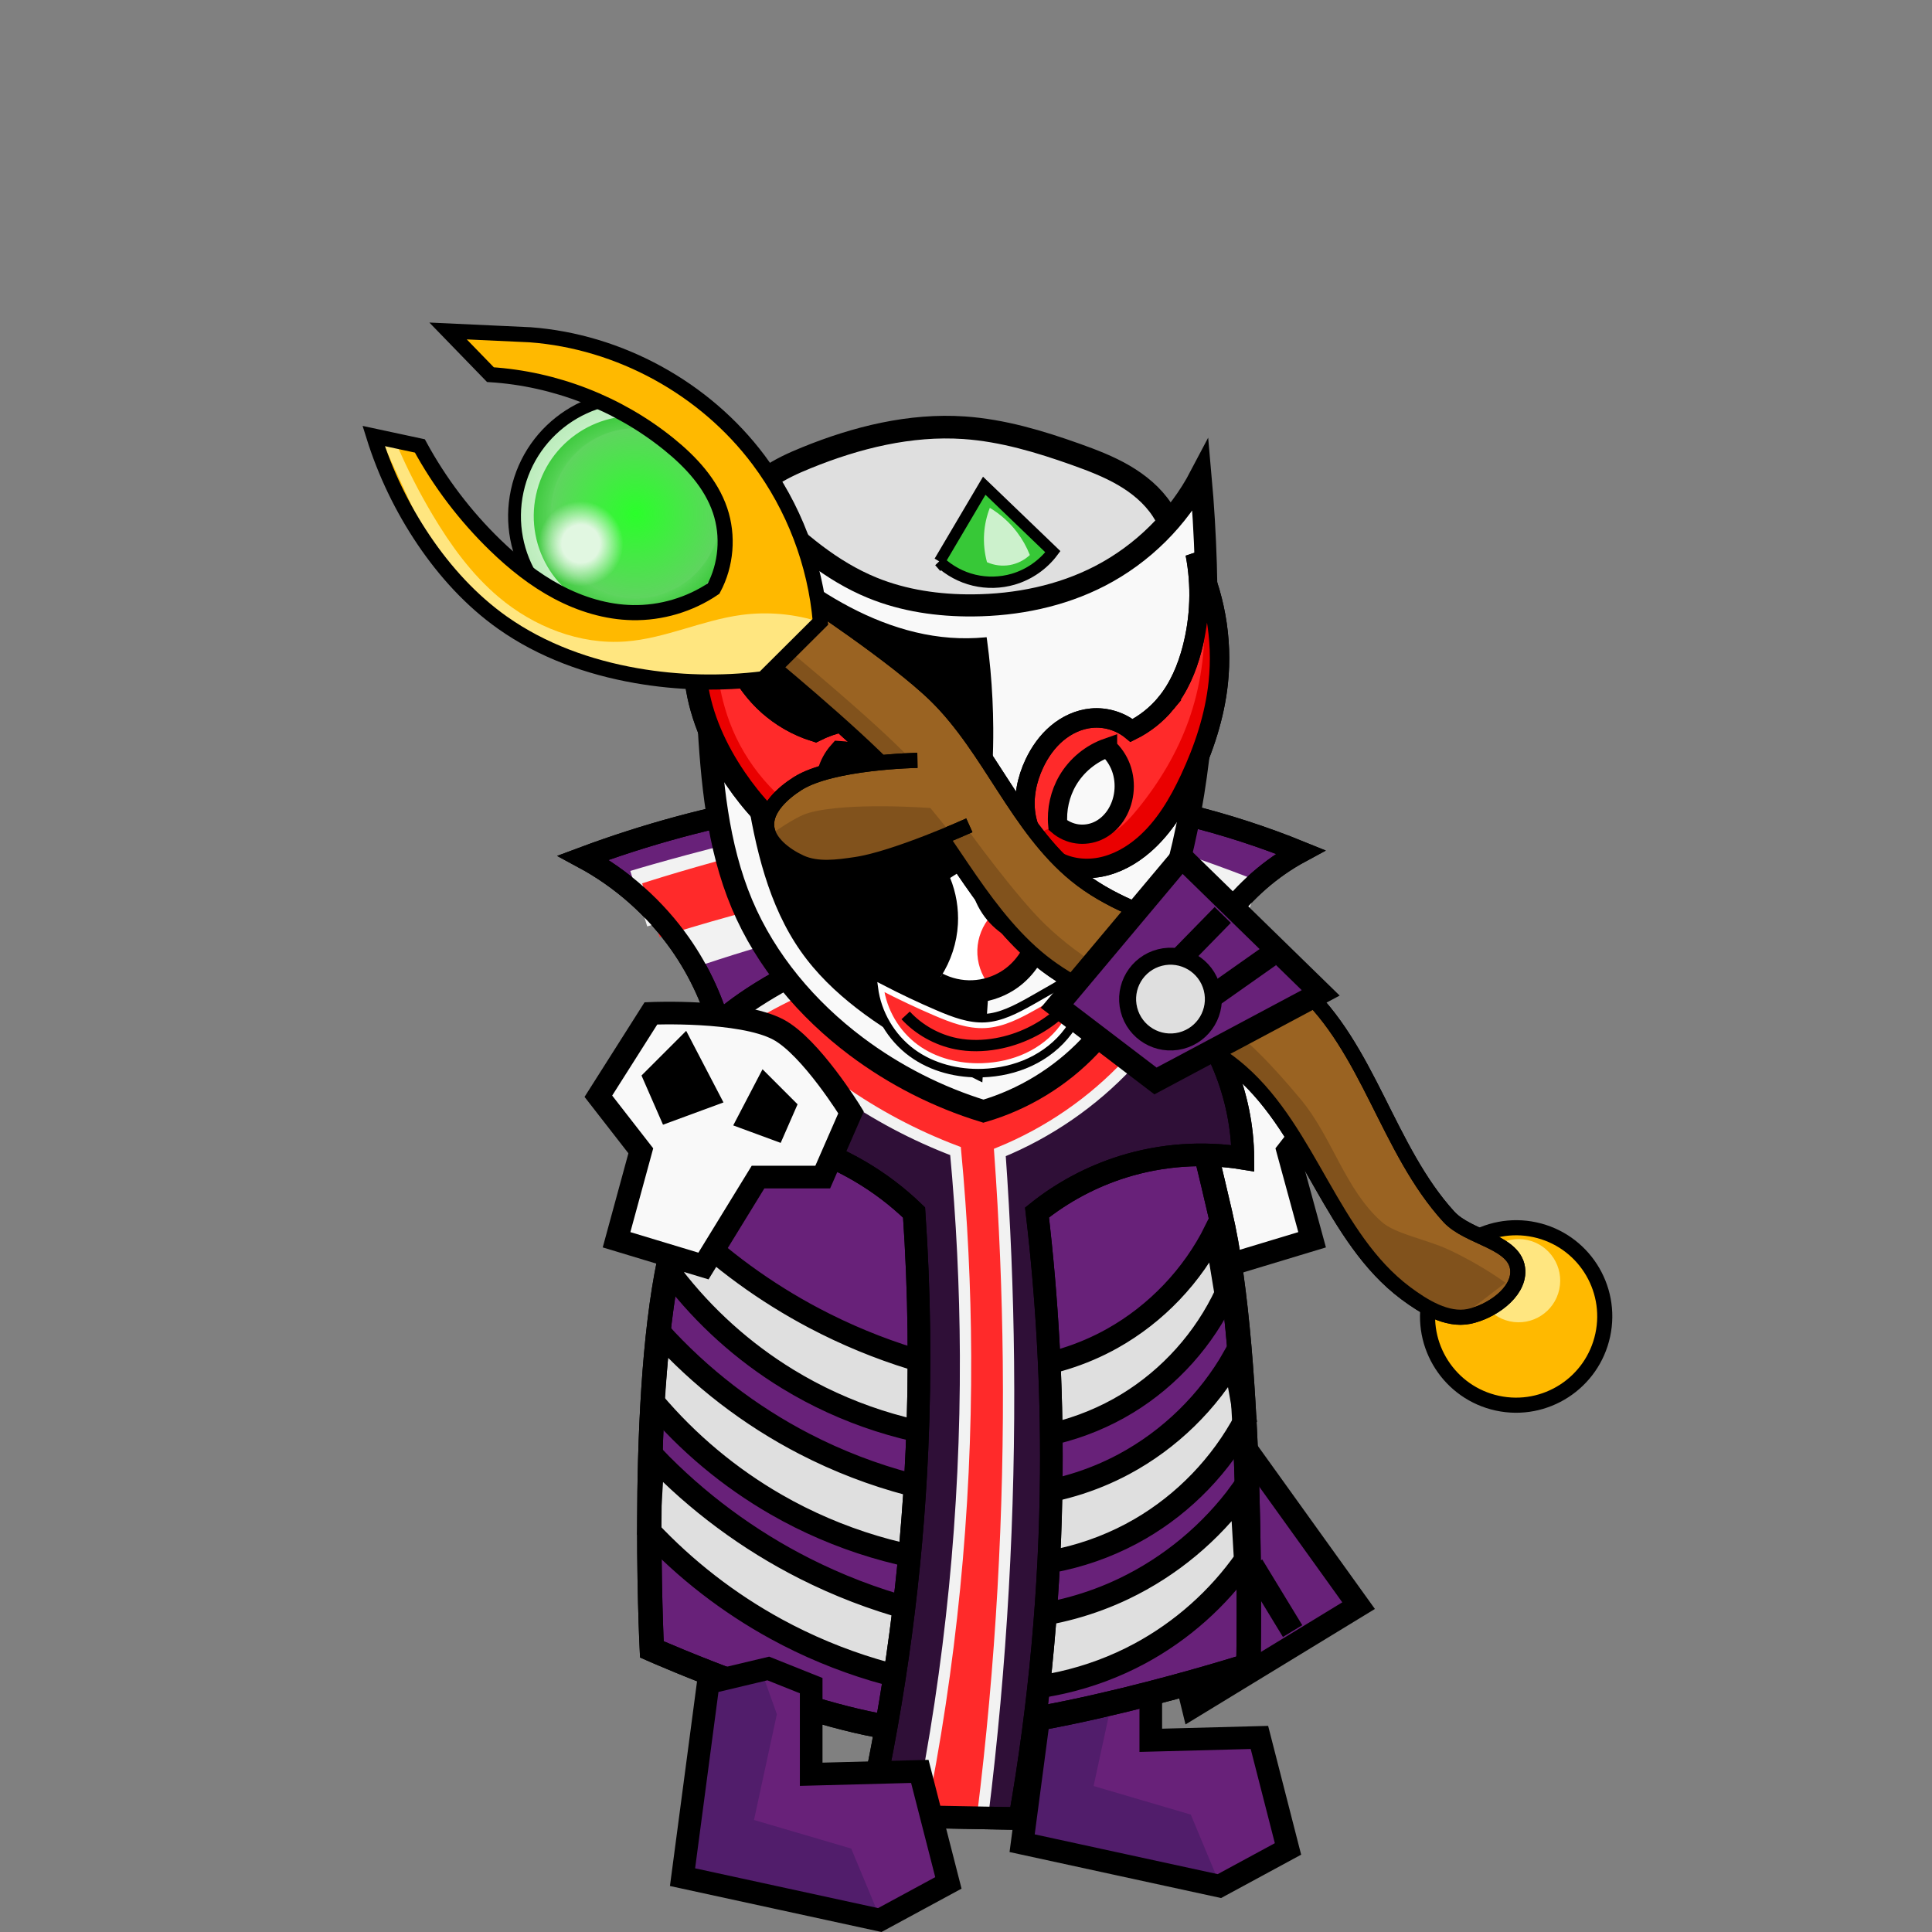 <?xml version="1.0" encoding="UTF-8" standalone="no"?>
<!-- Created with Inkscape (http://www.inkscape.org/) -->

<svg
   xmlns:dc="http://purl.org/dc/elements/1.1/"
   xmlns:cc="http://creativecommons.org/ns#"
   xmlns:rdf="http://www.w3.org/1999/02/22-rdf-syntax-ns#"
   xmlns:svg="http://www.w3.org/2000/svg"
   xmlns="http://www.w3.org/2000/svg"
   xmlns:xlink="http://www.w3.org/1999/xlink"
   xmlns:sodipodi="http://sodipodi.sourceforge.net/DTD/sodipodi-0.dtd"
   xmlns:inkscape="http://www.inkscape.org/namespaces/inkscape"
   width="512"
   height="512"
   viewBox="0 0 135.467 135.467"
   version="1.1"
   id="svg4596"
   inkscape:version="0.92.2 (5c3e80d, 2017-08-06)"
   sodipodi:docname="Sneaksy_SwipeUp.svg"
   inkscape:export-filename="M:\School\WEB-151\Git\Final\sneaksy\Resources\Sneaksy\Sneaksy_SwipeUp.png"
   inkscape:export-xdpi="48"
   inkscape:export-ydpi="48">
  <rect x="0" y="0" width="135.467" height="135.467" fill="#808080" stroke="none"/>
  <defs
     id="defs4590">
    <inkscape:path-effect
       effect="spiro"
       id="path-effect5513"
       is_visible="true" />
    <inkscape:path-effect
       is_visible="true"
       id="path-effect5509"
       effect="spiro" />
    <inkscape:path-effect
       effect="spiro"
       id="path-effect5417"
       is_visible="true" />
    <inkscape:path-effect
       effect="spiro"
       id="path-effect5349"
       is_visible="true" />
    <inkscape:path-effect
       is_visible="true"
       id="path-effect5328"
       effect="spiro" />
    <inkscape:path-effect
       is_visible="true"
       id="path-effect5324"
       effect="spiro" />
    <inkscape:path-effect
       effect="spiro"
       id="path-effect5320"
       is_visible="true" />
    <inkscape:path-effect
       effect="spiro"
       id="path-effect5314"
       is_visible="true" />
    <inkscape:path-effect
       is_visible="true"
       id="path-effect5312"
       effect="spiro" />
    <inkscape:path-effect
       effect="spiro"
       id="path-effect5306"
       is_visible="true" />
    <inkscape:path-effect
       is_visible="true"
       id="path-effect5255"
       effect="spiro" />
    <inkscape:path-effect
       effect="spiro"
       id="path-effect5249"
       is_visible="true" />
    <inkscape:path-effect
       effect="spiro"
       id="path-effect5212"
       is_visible="true" />
    <inkscape:path-effect
       effect="spiro"
       id="path-effect5208"
       is_visible="true" />
    <inkscape:path-effect
       effect="spiro"
       id="path-effect5204"
       is_visible="true" />
    <inkscape:path-effect
       effect="spiro"
       id="path-effect5196"
       is_visible="true" />
    <inkscape:path-effect
       is_visible="true"
       id="path-effect5192"
       effect="spiro" />
    <inkscape:path-effect
       is_visible="true"
       id="path-effect5188"
       effect="spiro" />
    <inkscape:path-effect
       is_visible="true"
       id="path-effect5182"
       effect="spiro" />
    <inkscape:path-effect
       effect="spiro"
       id="path-effect5178"
       is_visible="true" />
    <inkscape:path-effect
       is_visible="true"
       id="path-effect5174"
       effect="spiro" />
    <inkscape:path-effect
       effect="spiro"
       id="path-effect5170"
       is_visible="true" />
    <inkscape:path-effect
       effect="spiro"
       id="path-effect5163"
       is_visible="true" />
    <inkscape:path-effect
       is_visible="true"
       id="path-effect5159"
       effect="spiro" />
    <inkscape:path-effect
       effect="spiro"
       id="path-effect5155"
       is_visible="true" />
    <inkscape:path-effect
       is_visible="true"
       id="path-effect5151"
       effect="spiro" />
    <inkscape:path-effect
       effect="spiro"
       id="path-effect5147"
       is_visible="true" />
    <inkscape:path-effect
       effect="spiro"
       id="path-effect5143"
       is_visible="true" />
    <inkscape:path-effect
       effect="spiro"
       id="path-effect5208-8"
       is_visible="true" />
    <inkscape:path-effect
       is_visible="true"
       id="path-effect5509-7"
       effect="spiro" />
    <inkscape:path-effect
       is_visible="true"
       id="path-effect5513-6"
       effect="spiro" />
    <inkscape:path-effect
       effect="spiro"
       id="path-effect5509-5"
       is_visible="true" />
    <inkscape:path-effect
       is_visible="true"
       id="path-effect5417-4"
       effect="spiro" />
    <inkscape:path-effect
       is_visible="true"
       id="path-effect5349-8"
       effect="spiro" />
    <inkscape:path-effect
       effect="spiro"
       id="path-effect5328-0"
       is_visible="true" />
    <inkscape:path-effect
       effect="spiro"
       id="path-effect5324-0"
       is_visible="true" />
    <inkscape:path-effect
       is_visible="true"
       id="path-effect5320-8"
       effect="spiro" />
    <inkscape:path-effect
       is_visible="true"
       id="path-effect5314-3"
       effect="spiro" />
    <inkscape:path-effect
       effect="spiro"
       id="path-effect5312-2"
       is_visible="true" />
    <inkscape:path-effect
       is_visible="true"
       id="path-effect5306-2"
       effect="spiro" />
    <inkscape:path-effect
       effect="spiro"
       id="path-effect5255-9"
       is_visible="true" />
    <inkscape:path-effect
       is_visible="true"
       id="path-effect5249-9"
       effect="spiro" />
    <inkscape:path-effect
       is_visible="true"
       id="path-effect5212-5"
       effect="spiro" />
    <inkscape:path-effect
       is_visible="true"
       id="path-effect5208-4"
       effect="spiro" />
    <inkscape:path-effect
       is_visible="true"
       id="path-effect5204-1"
       effect="spiro" />
    <inkscape:path-effect
       is_visible="true"
       id="path-effect5196-2"
       effect="spiro" />
    <inkscape:path-effect
       effect="spiro"
       id="path-effect5192-1"
       is_visible="true" />
    <inkscape:path-effect
       effect="spiro"
       id="path-effect5188-8"
       is_visible="true" />
    <inkscape:path-effect
       effect="spiro"
       id="path-effect5182-9"
       is_visible="true" />
    <inkscape:path-effect
       is_visible="true"
       id="path-effect5178-5"
       effect="spiro" />
    <inkscape:path-effect
       effect="spiro"
       id="path-effect5174-8"
       is_visible="true" />
    <inkscape:path-effect
       is_visible="true"
       id="path-effect5170-3"
       effect="spiro" />
    <inkscape:path-effect
       is_visible="true"
       id="path-effect5163-3"
       effect="spiro" />
    <inkscape:path-effect
       effect="spiro"
       id="path-effect5159-8"
       is_visible="true" />
    <inkscape:path-effect
       is_visible="true"
       id="path-effect5155-2"
       effect="spiro" />
    <inkscape:path-effect
       effect="spiro"
       id="path-effect5151-9"
       is_visible="true" />
    <inkscape:path-effect
       is_visible="true"
       id="path-effect5147-2"
       effect="spiro" />
    <inkscape:path-effect
       is_visible="true"
       id="path-effect5143-7"
       effect="spiro" />
    <inkscape:path-effect
       is_visible="true"
       id="path-effect5208-8-5"
       effect="spiro" />
    <linearGradient
       inkscape:collect="always"
       id="linearGradient4566">
      <stop
         style="stop-color:#ffffff;stop-opacity:1"
         offset="0"
         id="stop4562" />
      <stop
         style="stop-color:#6dd76d;stop-opacity:1"
         offset="1"
         id="stop4564" />
    </linearGradient>
    <linearGradient
       inkscape:collect="always"
       id="linearGradient4546">
      <stop
         style="stop-color:#e1f7e1;stop-opacity:1;"
         offset="0"
         id="stop4542" />
      <stop
         id="stop4550"
         offset="0.446"
         style="stop-color:#e1f7e1;stop-opacity:1" />
      <stop
         style="stop-color:#e1f7e1;stop-opacity:0;"
         offset="1"
         id="stop4544" />
    </linearGradient>
    <linearGradient
       inkscape:collect="always"
       id="linearGradient4534">
      <stop
         style="stop-color:#d5ffd5;stop-opacity:1;"
         offset="0"
         id="stop4530" />
      <stop
         style="stop-color:#d5ffd5;stop-opacity:0;"
         offset="1"
         id="stop4532" />
    </linearGradient>
    <linearGradient
       inkscape:collect="always"
       id="linearGradient4524">
      <stop
         style="stop-color:#2aff2a;stop-opacity:1;"
         offset="0"
         id="stop4520" />
      <stop
         style="stop-color:#2aff2a;stop-opacity:0;"
         offset="1"
         id="stop4522" />
    </linearGradient>
    <radialGradient
       inkscape:collect="always"
       xlink:href="#linearGradient4524"
       id="radialGradient4526"
       cx="88.446"
       cy="73.049"
       fx="88.446"
       fy="73.049"
       r="10.583"
       gradientUnits="userSpaceOnUse"
       gradientTransform="matrix(1.043,0,0,1.043,-3.117,-3.865)" />
    <radialGradient
       inkscape:collect="always"
       xlink:href="#linearGradient4534"
       id="radialGradient4536"
       cx="88.068"
       cy="72.86"
       fx="88.068"
       fy="72.86"
       r="13.229"
       gradientUnits="userSpaceOnUse"
       gradientTransform="matrix(1.043,0,0,1.043,-3.117,-3.865)" />
    <radialGradient
       inkscape:collect="always"
       xlink:href="#linearGradient4546"
       id="radialGradient4548"
       cx="86.179"
       cy="70.025"
       fx="86.179"
       fy="70.025"
       r="5.292"
       gradientUnits="userSpaceOnUse"
       gradientTransform="matrix(1.043,0,0,1.043,-6.075,-6.823)" />
    <radialGradient
       inkscape:collect="always"
       xlink:href="#linearGradient4566"
       id="radialGradient4568"
       cx="88.068"
       cy="72.86"
       fx="88.068"
       fy="72.86"
       r="14.229"
       gradientUnits="userSpaceOnUse"
       gradientTransform="matrix(2.249,0,0,2.249,-109.297,-91.709)" />
    <inkscape:path-effect
       effect="spiro"
       id="path-effect5509-7-0"
       is_visible="true" />
  </defs>
  <sodipodi:namedview
     id="base"
     pagecolor="#ffffff"
     bordercolor="#666666"
     borderopacity="1.0"
     inkscape:pageopacity="0.0"
     inkscape:pageshadow="2"
     inkscape:zoom="0.98994949"
     inkscape:cx="26.42744"
     inkscape:cy="326.64168"
     inkscape:document-units="px"
     inkscape:current-layer="layer1"
     showgrid="false"
     units="px"
     inkscape:snap-global="false"
     inkscape:window-width="1920"
     inkscape:window-height="1017"
     inkscape:window-x="-8"
     inkscape:window-y="-8"
     inkscape:window-maximized="1" />
  <g
     inkscape:label="Layer 1"
     inkscape:groupmode="layer"
     id="layer1"
     transform="translate(0,-161.533)">
    <g
       transform="matrix(1.5,0,0,1.5,3.515,-88.176)"
       id="g5392"
       inkscape:export-filename="M:\School\WEB-151\Git\Final\sneaksy\Resources\Sneaksy\Sneaksy.png"
       inkscape:export-xdpi="42.52"
       inkscape:export-ydpi="42.52">
      <path
         style="opacity:1;vector-effect:none;fill:#682179;fill-opacity:1;stroke:none;stroke-width:1.058;stroke-linecap:butt;stroke-linejoin:miter;stroke-miterlimit:4;stroke-dasharray:none;stroke-dashoffset:0;stroke-opacity:1"
         d="m 46.639,243.546 -1.203,9.087 9.221,2.005 3.207,-1.737 -1.336,-5.212 -5.078,0.134 v -4.143 l -2.005,-0.802 z"
         id="path5386"
         inkscape:connector-curvature="0" />
      <path
         style="opacity:1;vector-effect:none;fill:#511d6b;fill-opacity:1;stroke:none;stroke-width:1.058;stroke-linecap:butt;stroke-linejoin:miter;stroke-miterlimit:4;stroke-dasharray:none;stroke-dashoffset:0;stroke-opacity:1"
         d="m 49.178,243.145 0.668,1.871 -1.069,4.944 4.544,1.336 1.336,3.207 -9.488,-2.138 1.47,-8.419 z"
         id="path5388"
         inkscape:connector-curvature="0" />
      <path
         inkscape:connector-curvature="0"
         id="path5390"
         d="m 46.639,243.546 -1.203,9.087 9.221,2.005 3.207,-1.737 -1.336,-5.212 -5.078,0.134 v -4.143 l -2.005,-0.802 z"
         style="opacity:1;vector-effect:none;fill:none;fill-opacity:1;stroke:#000000;stroke-width:1.058;stroke-linecap:butt;stroke-linejoin:miter;stroke-miterlimit:4;stroke-dasharray:none;stroke-dashoffset:0;stroke-opacity:1" />
    </g>
    <g
       transform="matrix(1.5,0,0,1.5,37.714,-81.802)"
       id="g5373"
       inkscape:export-filename="M:\School\WEB-151\Git\Final\sneaksy\Resources\Sneaksy\Sneaksy.png"
       inkscape:export-xdpi="42.52"
       inkscape:export-ydpi="42.52">
      <path
         style="opacity:1;vector-effect:none;fill:#682179;fill-opacity:1;stroke:#000000;stroke-width:1.058;stroke-linecap:butt;stroke-linejoin:miter;stroke-miterlimit:4;stroke-dasharray:none;stroke-dashoffset:0;stroke-opacity:1"
         d="m 33.073,229.909 -4.536,3.591 2.079,8.504 7.749,-4.725 z"
         id="path5365"
         inkscape:connector-curvature="0" />
      <path
         style="opacity:1;vector-effect:none;fill:none;fill-opacity:1;stroke:#000000;stroke-width:1.058;stroke-linecap:butt;stroke-linejoin:miter;stroke-miterlimit:4;stroke-dasharray:none;stroke-dashoffset:0;stroke-opacity:1"
         d="m 32.884,240.115 -1.512,-3.969"
         id="path5367"
         inkscape:connector-curvature="0" />
      <path
         style="opacity:1;vector-effect:none;fill:none;fill-opacity:1;stroke:#000000;stroke-width:1.058;stroke-linecap:butt;stroke-linejoin:miter;stroke-miterlimit:4;stroke-dasharray:none;stroke-dashoffset:0;stroke-opacity:1"
         d="m 35.28,238.468 -1.871,-3.074"
         id="path5369"
         inkscape:connector-curvature="0" />
    </g>
    <g
       id="g5413"
       transform="matrix(1.5,0,0,1.5,-17.291,-73.864)"
       inkscape:export-filename="M:\School\WEB-151\Git\Final\sneaksy\Resources\Sneaksy\Sneaksy.png"
       inkscape:export-xdpi="42.52"
       inkscape:export-ydpi="42.52">
      <g
         transform="matrix(-1,0,0,1,113.21,0)"
         id="g5347">
        <path
           sodipodi:nodetypes="acccccccca"
           inkscape:connector-curvature="0"
           id="path5341"
           d="m 47.908,205.057 c -1.767,-0.938 -5.953,-0.756 -5.953,-0.756 l -2.457,3.874 1.984,2.551 -1.134,4.158 4.063,1.228 2.551,-4.158 h 3.024 l 1.323,-3.024 c 0,0 -1.884,-3.068 -3.402,-3.874 z"
           style="opacity:1;vector-effect:none;fill:#f9f9f9;fill-opacity:1;stroke:#000000;stroke-width:1.058;stroke-linecap:butt;stroke-linejoin:miter;stroke-miterlimit:4;stroke-dasharray:none;stroke-dashoffset:0;stroke-opacity:1" />
      </g>
      <path
         style="opacity:1;vector-effect:none;fill:#682179;fill-opacity:1;stroke:#000000;stroke-width:1.01;stroke-linecap:butt;stroke-linejoin:miter;stroke-miterlimit:4;stroke-dasharray:none;stroke-dashoffset:0;stroke-opacity:1"
         d="m 45.632,210.156 c 0.371,-3.179 -0.466,-6.484 -2.306,-9.103 -1.173,-1.67 -2.74,-3.061 -4.538,-4.029 5.869,-2.19 12.147,-3.278 18.41,-3.193 3.296,0.045 6.594,0.413 9.796,1.198 1.815,0.444 3.597,1.022 5.328,1.726 -2.783,1.502 -4.848,4.275 -5.488,7.372 -0.503,2.432 -0.14,5.033 1.009,7.234"
         id="path5253"
         inkscape:connector-curvature="0"
         sodipodi:nodetypes="cacaacac"
         inkscape:path-effect="#path-effect5255"
         inkscape:original-d="m 45.632449,210.15555 c 0,0 -0.679585,-6.42871 -2.30615,-9.10317 -1.051033,-1.72815 -4.537541,-4.0288 -4.537541,-4.0288 0,0 12.183681,-3.03695 18.410004,-3.19289 3.288582,-0.0824 6.583768,0.48784 9.795913,1.19754 1.822988,0.40278 5.328297,1.72595 5.328297,1.72595 0,0 -4.727799,4.40434 -5.487658,7.37203 -0.603915,2.35865 1.008996,7.23416 1.008996,7.23416" />
      <path
         sodipodi:nodetypes="cac"
         inkscape:connector-curvature="0"
         id="path5259"
         d="m 43.185,201.084 c 0,0 9.251,-3.292 14.008,-3.057 3.8,0.188 10.944,3.535 10.944,3.535"
         style="opacity:1;vector-effect:none;fill:#ececec;fill-opacity:1;stroke:#f2f2f2;stroke-width:2.561;stroke-linecap:butt;stroke-linejoin:miter;stroke-miterlimit:4;stroke-dasharray:none;stroke-dashoffset:0;stroke-opacity:1" />
      <path
         sodipodi:nodetypes="cac"
         inkscape:connector-curvature="0"
         id="path5261"
         d="m 41.386,198.94 c 0,0 10.579,-3.225 16.019,-2.995 4.346,0.184 12.515,3.463 12.515,3.463"
         style="opacity:1;vector-effect:none;fill:#ececec;fill-opacity:1;stroke:#f2f2f2;stroke-width:2.711;stroke-linecap:butt;stroke-linejoin:miter;stroke-miterlimit:4;stroke-dasharray:none;stroke-dashoffset:0;stroke-opacity:1" />
      <path
         sodipodi:nodetypes="cac"
         inkscape:connector-curvature="0"
         id="path5257"
         d="m 41.955,199.482 c 0,0 9.985,-3.256 15.119,-3.024 4.102,0.186 11.812,3.496 11.812,3.496"
         style="opacity:1;vector-effect:none;fill:none;fill-opacity:1;stroke:#ff2a2a;stroke-width:2.646;stroke-linecap:butt;stroke-linejoin:miter;stroke-miterlimit:4;stroke-dasharray:none;stroke-dashoffset:0;stroke-opacity:1" />
      <path
         inkscape:original-d="m 45.632449,210.15555 c 0,0 -0.679585,-6.42871 -2.30615,-9.10317 -1.051033,-1.72815 -4.537541,-4.0288 -4.537541,-4.0288 0,0 12.183681,-3.03695 18.410004,-3.19289 3.288582,-0.0824 6.583768,0.48784 9.795913,1.19754 1.822988,0.40278 5.328297,1.72595 5.328297,1.72595 0,0 -4.727799,4.40434 -5.487658,7.37203 -0.603915,2.35865 1.008996,7.23416 1.008996,7.23416"
         inkscape:path-effect="#path-effect5249"
         sodipodi:nodetypes="cacaacac"
         inkscape:connector-curvature="0"
         id="path5247"
         d="m 45.632,210.156 c 0.371,-3.179 -0.466,-6.484 -2.306,-9.103 -1.173,-1.67 -2.74,-3.061 -4.538,-4.029 5.869,-2.19 12.147,-3.278 18.41,-3.193 3.296,0.045 6.594,0.413 9.796,1.198 1.815,0.444 3.597,1.022 5.328,1.726 -2.783,1.502 -4.848,4.275 -5.488,7.372 -0.503,2.432 -0.14,5.033 1.009,7.234"
         style="opacity:1;vector-effect:none;fill:none;fill-opacity:1;stroke:#000000;stroke-width:1.01;stroke-linecap:butt;stroke-linejoin:miter;stroke-miterlimit:4;stroke-dasharray:none;stroke-dashoffset:0;stroke-opacity:1" />
      <path
         sodipodi:nodetypes="aacacaaaa"
         inkscape:connector-curvature="0"
         id="path5263"
         d="m 49.218,203.487 c -3.144,2.824 -4.924,7.057 -6.09,11.119 -1.79,6.235 -1.13,19.426 -1.13,19.426 0,0 8.002,3.542 12.277,3.771 5.292,0.284 15.609,-3.017 15.609,-3.017 0,0 0.301,-14.253 -1.319,-21.118 -0.862,-3.654 -1.678,-7.781 -4.397,-10.37 -1.979,-1.885 -4.963,-2.885 -7.695,-2.828 -2.618,0.055 -5.307,1.267 -7.255,3.017 z"
         style="opacity:1;vector-effect:none;fill:#682179;fill-opacity:1;stroke:#000000;stroke-width:1.14;stroke-linecap:butt;stroke-linejoin:miter;stroke-miterlimit:4;stroke-dasharray:none;stroke-dashoffset:0;stroke-opacity:1" />
      <path
         style="opacity:1;vector-effect:none;fill:#dfdfdf;fill-opacity:1;stroke:#000000;stroke-width:1.058;stroke-linecap:butt;stroke-linejoin:miter;stroke-miterlimit:4;stroke-dasharray:none;stroke-dashoffset:0;stroke-opacity:1"
         d="m 42.066,225.005 c 2.037,2.131 4.44,3.913 7.071,5.244 1.569,0.794 3.218,1.428 4.914,1.89 3.31,0.875 6.928,0.534 10.016,-0.945 2.165,-1.036 4.066,-2.617 5.481,-4.557 l 0.189,3.213 c -1.271,1.809 -2.968,3.317 -4.914,4.368 -2.301,1.243 -4.948,1.838 -7.56,1.701 -3.301,-0.274 -6.542,-1.247 -9.449,-2.835 -2.216,-1.211 -4.238,-2.776 -5.965,-4.619 z"
         id="path5322"
         inkscape:connector-curvature="0"
         sodipodi:nodetypes="cacaccacacc"
         inkscape:path-effect="#path-effect5324"
         inkscape:original-d="m 42.066062,225.005 c 0,0 4.499356,3.83068 7.070843,5.24442 1.537788,0.84544 4.913688,1.88988 4.913688,1.88988 0,0 6.919491,0.34194 10.016371,-0.94494 2.193944,-0.91168 5.480653,-4.55668 5.480653,-4.55668 l 0.18899,3.2128 c 0,0 -2.963848,3.36746 -4.913691,4.36769 -2.298107,1.17888 -7.559524,1.70089 -7.559524,1.70089 0,0 -6.52525,-1.33033 -9.449403,-2.83482 -2.236008,-1.15043 -5.964591,-4.61874 -5.964591,-4.61874 z" />
      <path
         inkscape:original-d="m 42.333332,219.18413 c 0,0 4.307253,3.84172 6.803573,5.24442 1.529886,0.85965 4.913688,1.88988 4.913688,1.88988 0,0 6.973278,0.46443 10.016371,-0.94494 2.175501,-1.00755 5.146566,-5.0244 5.146566,-5.0244 l 0.523077,2.94553 c 0,0 -2.856101,3.9442 -4.913691,5.10268 -2.250632,1.26716 -7.559524,1.70089 -7.559524,1.70089 0,0 -6.553923,-1.27586 -9.449403,-2.83482 -2.205132,-1.18727 -5.764139,-4.81919 -5.764139,-4.81919 z"
         inkscape:path-effect="#path-effect5320"
         sodipodi:nodetypes="cacaccacacc"
         inkscape:connector-curvature="0"
         id="path5316"
         d="m 42.333,219.184 c 1.929,2.137 4.246,3.923 6.804,5.244 1.562,0.807 3.213,1.442 4.914,1.89 3.286,1.032 6.982,0.683 10.016,-0.945 2.141,-1.148 3.947,-2.912 5.147,-5.024 l 0.523,2.946 c -1.123,2.112 -2.845,3.901 -4.914,5.103 -2.268,1.318 -4.945,1.92 -7.56,1.701 -3.311,-0.203 -6.573,-1.181 -9.449,-2.835 -2.182,-1.254 -4.143,-2.894 -5.764,-4.819 z"
         style="opacity:1;vector-effect:none;fill:#dfdfdf;fill-opacity:1;stroke:#000000;stroke-width:1.058;stroke-linecap:butt;stroke-linejoin:miter;stroke-miterlimit:4;stroke-dasharray:none;stroke-dashoffset:0;stroke-opacity:1" />
      <path
         style="opacity:1;vector-effect:none;fill:none;fill-opacity:1;stroke:#000000;stroke-width:1.14;stroke-linecap:butt;stroke-linejoin:miter;stroke-miterlimit:4;stroke-dasharray:none;stroke-dashoffset:0;stroke-opacity:1"
         d="m 49.218,203.487 c -3.144,2.824 -4.924,7.057 -6.09,11.119 -1.79,6.235 -1.13,19.426 -1.13,19.426 0,0 8.002,3.542 12.277,3.771 5.292,0.284 15.609,-3.017 15.609,-3.017 0,0 0.301,-14.253 -1.319,-21.118 -0.862,-3.654 -1.678,-7.781 -4.397,-10.37 -1.979,-1.885 -4.963,-2.885 -7.695,-2.828 -2.618,0.055 -5.307,1.267 -7.255,3.017 z"
         id="path5318"
         inkscape:connector-curvature="0"
         sodipodi:nodetypes="aacacaaaa" />
      <path
         style="opacity:1;vector-effect:none;fill:#dfdfdf;fill-opacity:1;stroke:#000000;stroke-width:1.024;stroke-linecap:butt;stroke-linejoin:miter;stroke-miterlimit:4;stroke-dasharray:none;stroke-dashoffset:0;stroke-opacity:1"
         d="m 43.371,214.019 c 1.84,1.799 3.94,3.33 6.216,4.53 1.465,0.773 3.003,1.409 4.586,1.897 3.07,0.977 6.538,0.625 9.348,-0.949 2.056,-1.151 3.754,-2.934 4.803,-5.044 l 0.488,2.957 c -0.984,2.107 -2.601,3.913 -4.586,5.123 -2.1,1.28 -4.603,1.886 -7.055,1.708 -3.109,-0.236 -6.159,-1.22 -8.819,-2.846 -2.07,-1.265 -3.903,-2.914 -5.38,-4.838 z"
         id="path5326"
         inkscape:connector-curvature="0"
         sodipodi:nodetypes="cacaccacacc"
         inkscape:path-effect="#path-effect5328"
         inkscape:original-d="m 43.371378,214.01897 c 0,0 3.979883,3.27621 6.21627,4.53016 1.442992,0.80909 4.586038,1.89735 4.586038,1.89735 0,0 6.508293,0.46627 9.34847,-0.94867 2.030436,-1.01154 4.803388,-5.04427 4.803388,-5.04427 l 0.488198,2.95718 c 0,0 -2.665654,3.95979 -4.586042,5.12285 -2.100557,1.27217 -7.055447,1.70762 -7.055447,1.70762 0,0 -6.116901,-1.28091 -8.819308,-2.84603 -2.058092,-1.19197 -5.379781,-4.83824 -5.379781,-4.83824 z" />
      <path
         inkscape:original-d="m 48.509419,202.5202 c -1.944071,0.85021 -3.707989,2.2847 -4.944488,4.00904 -0.747401,1.04227 -1.336347,3.60814 -1.336347,3.60814 0,0 4.451824,-0.34733 6.548105,0.26727 2.030756,0.59538 5.479023,3.20723 5.479023,3.20723 0,0 0.355337,7.40085 0.133635,11.09169 -0.344879,5.74147 -2.271789,17.10525 -2.271789,17.10525 l 7.082641,0.13364 c 0,0 1.37319,-10.75851 1.469982,-16.16981 0.0726,-4.05906 -0.668172,-12.16077 -0.668172,-12.16077 0,0 2.553763,-1.71868 4.009041,-2.13815 1.802279,-0.51949 5.612662,-0.40091 5.612662,-0.40091 0,0 -1.413125,-5.68644 -3.207235,-7.88445 -1.015589,-1.24423 -2.442503,-2.31847 -4.009043,-2.67269 -4.565351,-1.03231 -9.609578,0.12904 -13.898015,2.00452 z"
         inkscape:path-effect="#path-effect5306"
         sodipodi:nodetypes="aacacaccacacaaa"
         inkscape:connector-curvature="0"
         id="path5304"
         d="m 48.509,202.52 c -1.889,1.013 -3.742,2.235 -4.944,4.009 -0.726,1.072 -1.189,2.321 -1.336,3.608 2.16,-0.455 4.433,-0.362 6.548,0.267 2.048,0.609 3.945,1.72 5.479,3.207 0.253,3.691 0.297,7.396 0.134,11.092 -0.255,5.754 -1.016,11.485 -2.272,17.105 l 7.083,0.134 c 0.937,-5.337 1.429,-10.752 1.47,-16.17 0.03,-4.062 -0.193,-8.126 -0.668,-12.161 1.188,-0.954 2.555,-1.683 4.009,-2.138 1.806,-0.565 3.744,-0.704 5.613,-0.401 -0.017,-2.907 -1.19,-5.791 -3.207,-7.884 -1.123,-1.166 -2.498,-2.091 -4.009,-2.673 -2.254,-0.868 -4.761,-0.957 -7.136,-0.52 -2.376,0.438 -4.633,1.382 -6.762,2.524 z"
         style="opacity:1;vector-effect:none;fill:#2f0f37;fill-opacity:1;stroke:#000000;stroke-width:1.058;stroke-linecap:butt;stroke-linejoin:miter;stroke-miterlimit:4;stroke-dasharray:none;stroke-dashoffset:0;stroke-opacity:1" />
      <path
         inkscape:original-d="m 46.772168,204.32427 c 0,0 2.543273,2.52604 4.009041,3.54132 1.679068,1.16302 5.412209,2.87315 5.412209,2.87315 0,0 0.54669,6.36708 0.467721,9.55488 -0.179577,7.24916 -2.138156,21.64883 -2.138156,21.64883 l 2.939965,-0.13363 c 0,0 1.147841,-14.15416 1.202714,-21.24793 0.02517,-3.25443 -0.400906,-9.75534 -0.400906,-9.75534 0,0 4.247825,-2.46722 6.013565,-4.14267 0.794969,-0.75432 2.004521,-2.60588 2.004521,-2.60588 0,0 -3.531639,-2.07297 -4.344211,-2.44629 -1.806997,-0.83019 -6.840898,0.16184 -8.885631,0.10768 -3.841216,-0.10175 -6.280832,2.60588 -6.280832,2.60588 z"
         inkscape:path-effect="#path-effect5314"
         sodipodi:nodetypes="cacaccacacssc"
         inkscape:connector-curvature="0"
         id="path5308"
         d="m 46.772,204.324 c 1.201,1.322 2.549,2.512 4.009,3.541 1.674,1.18 3.497,2.147 5.412,2.873 0.299,3.176 0.455,6.365 0.468,9.555 0.029,7.264 -0.689,14.531 -2.138,21.649 l 2.94,-0.134 c 0.874,-7.045 1.276,-14.149 1.203,-21.248 -0.034,-3.255 -0.168,-6.509 -0.401,-9.755 2.271,-0.928 4.338,-2.351 6.014,-4.143 0.75,-0.802 1.422,-1.676 2.005,-2.606 -1.254,-1.11 -2.745,-1.95 -4.344,-2.446 -2.866,-0.89 -5.984,-0.658 -8.886,0.108 -2.198,0.58 -4.318,1.459 -6.281,2.606 z"
         style="opacity:1;vector-effect:none;fill:#ff2a2a;fill-opacity:1;stroke:#f2f2f2;stroke-width:0.529;stroke-linecap:butt;stroke-linejoin:miter;stroke-miterlimit:4;stroke-dasharray:none;stroke-dashoffset:0;stroke-opacity:1" />
      <path
         style="opacity:1;vector-effect:none;fill:none;fill-opacity:1;stroke:#000000;stroke-width:1.058;stroke-linecap:butt;stroke-linejoin:miter;stroke-miterlimit:4;stroke-dasharray:none;stroke-dashoffset:0;stroke-opacity:1"
         d="m 48.509,202.52 c -1.889,1.013 -3.742,2.235 -4.944,4.009 -0.726,1.072 -1.189,2.321 -1.336,3.608 2.16,-0.455 4.433,-0.362 6.548,0.267 2.048,0.609 3.945,1.72 5.479,3.207 0.253,3.691 0.297,7.396 0.134,11.092 -0.255,5.754 -1.016,11.485 -2.272,17.105 l 7.083,0.134 c 0.937,-5.337 1.429,-10.752 1.47,-16.17 0.03,-4.062 -0.193,-8.126 -0.668,-12.161 1.188,-0.954 2.555,-1.683 4.009,-2.138 1.806,-0.565 3.744,-0.704 5.613,-0.401 -0.017,-2.907 -1.19,-5.791 -3.207,-7.884 -1.123,-1.166 -2.498,-2.091 -4.009,-2.673 -2.254,-0.868 -4.761,-0.957 -7.136,-0.52 -2.376,0.438 -4.633,1.382 -6.762,2.524 z"
         id="path5310"
         inkscape:connector-curvature="0"
         sodipodi:nodetypes="aacacaccacacaaa"
         inkscape:path-effect="#path-effect5312"
         inkscape:original-d="m 48.509419,202.5202 c -1.944071,0.85021 -3.707989,2.2847 -4.944488,4.00904 -0.747401,1.04227 -1.336347,3.60814 -1.336347,3.60814 0,0 4.451824,-0.34733 6.548105,0.26727 2.030756,0.59538 5.479023,3.20723 5.479023,3.20723 0,0 0.355337,7.40085 0.133635,11.09169 -0.344879,5.74147 -2.271789,17.10525 -2.271789,17.10525 l 7.082641,0.13364 c 0,0 1.37319,-10.75851 1.469982,-16.16981 0.0726,-4.05906 -0.668172,-12.16077 -0.668172,-12.16077 0,0 2.553763,-1.71868 4.009041,-2.13815 1.802279,-0.51949 5.612662,-0.40091 5.612662,-0.40091 0,0 -1.413125,-5.68644 -3.207235,-7.88445 -1.015589,-1.24423 -2.442503,-2.31847 -4.009043,-2.67269 -4.565351,-1.03231 -9.609578,0.12904 -13.898015,2.00452 z" />
      <g
         id="g5339">
        <path
           style="opacity:1;vector-effect:none;fill:#f9f9f9;fill-opacity:1;stroke:#000000;stroke-width:1.058;stroke-linecap:butt;stroke-linejoin:miter;stroke-miterlimit:4;stroke-dasharray:none;stroke-dashoffset:0;stroke-opacity:1"
           d="m 47.908,205.057 c -1.767,-0.938 -5.953,-0.756 -5.953,-0.756 l -2.457,3.874 1.984,2.551 -1.134,4.158 4.063,1.228 2.551,-4.158 h 3.024 l 1.323,-3.024 c 0,0 -1.884,-3.068 -3.402,-3.874 z"
           id="path5330"
           inkscape:connector-curvature="0"
           sodipodi:nodetypes="acccccccca" />
        <path
           style="opacity:1;vector-effect:none;fill:#000000;fill-opacity:1;stroke:#000000;stroke-width:1.058;stroke-linecap:butt;stroke-linejoin:miter;stroke-miterlimit:4;stroke-dasharray:none;stroke-dashoffset:0;stroke-opacity:1"
           d="m 43.467,206.002 -1.323,1.323 0.661,1.512 1.795,-0.661 z"
           id="path5332"
           inkscape:connector-curvature="0" />
        <path
           inkscape:connector-curvature="0"
           id="path5334"
           d="m 47.278,207.607 1.038,1.038 -0.519,1.186 -1.409,-0.519 z"
           style="opacity:1;vector-effect:none;fill:#000000;fill-opacity:1;stroke:#000000;stroke-width:0.83;stroke-linecap:butt;stroke-linejoin:miter;stroke-miterlimit:4;stroke-dasharray:none;stroke-dashoffset:0;stroke-opacity:1" />
      </g>
    </g>
    <g
       id="g5287"
       inkscape:path-effect="#path-effect5349"
       transform="matrix(1.5,0,0,1.5,-17.291,-73.864)"
       inkscape:export-filename="M:\School\WEB-151\Git\Final\sneaksy\Resources\Sneaksy\Sneaksy.png"
       inkscape:export-xdpi="42.52"
       inkscape:export-ydpi="42.52">
      <path
         inkscape:original-d="m 46.118812,180.78355 c 0.123645,-1.31335 1.90527,-1.90539 3.105191,-2.45346 2.274993,-1.03911 4.870281,-1.46177 7.370683,-1.40398 1.792419,0.0414 3.582443,0.54598 5.231551,1.24949 1.466162,0.62547 3.197092,1.22391 4.020787,2.58859 0.618509,1.02473 0.832011,2.4985 0.313095,3.57709 -0.684422,1.4226 -2.430896,2.17202 -3.944158,2.62176 -3.457969,1.02769 -7.54688,1.41634 -10.821926,-0.0962 -2.436678,-1.12535 -5.526794,-3.41111 -5.275223,-6.08329 z"
         inkscape:path-effect="#path-effect5208-8"
         sodipodi:nodetypes="aaaaaaaaa"
         inkscape:connector-curvature="0"
         id="path5206-5"
         d="m 46.119,180.784 c 0.27,-0.621 0.752,-1.132 1.304,-1.525 0.552,-0.392 1.174,-0.674 1.801,-0.929 2.337,-0.951 4.854,-1.576 7.371,-1.404 1.795,0.123 3.537,0.645 5.232,1.249 0.764,0.273 1.527,0.565 2.228,0.973 0.702,0.408 1.345,0.939 1.792,1.616 0.345,0.522 0.567,1.127 0.627,1.75 0.06,0.623 -0.045,1.263 -0.314,1.828 -0.351,0.736 -0.969,1.323 -1.67,1.741 -0.701,0.418 -1.484,0.677 -2.274,0.881 -3.528,0.91 -7.278,0.749 -10.822,-0.096 -1.495,-0.357 -3.014,-0.863 -4.138,-1.911 -0.562,-0.524 -1.011,-1.181 -1.234,-1.916 -0.223,-0.735 -0.21,-1.551 0.097,-2.256 z"
         style="opacity:1;vector-effect:none;fill:#dfdfdf;fill-opacity:1;stroke:#000000;stroke-width:1.058;stroke-linecap:butt;stroke-linejoin:miter;stroke-miterlimit:4;stroke-dasharray:none;stroke-dashoffset:0;stroke-opacity:1" />
      <path
         inkscape:original-d="m 47.319609,180.79867 c 1.538922,1.3868 3.13034,2.81657 4.979951,3.60682 1.481145,0.6328 3.116115,0.86769 4.702595,0.82469 2.021951,-0.0548 4.134726,-0.36184 5.94012,-1.37449 1.877549,-1.05312 4.702592,-4.67324 4.702592,-4.67324 0,0 0.440321,5.50475 0.247506,8.2469 -0.307394,4.37165 -0.752929,8.85253 -2.227546,12.92014 -0.735052,2.02758 -1.775787,4.01021 -3.217562,5.49793 -1.379624,1.42359 -4.950102,3.02387 -4.950102,3.02387 0,0 -4.187793,-1.58706 -5.940117,-3.02387 -2.153015,-1.76535 -4.149292,-3.99397 -5.346107,-6.6525 -1.196813,-2.65854 -1.290408,-5.78732 -1.584031,-8.74172 -0.425536,-4.28167 -0.247507,-12.92012 -0.247507,-12.92012 0,0 1.863887,2.29568 2.940208,3.26559 z"
         inkscape:path-effect="#path-effect5143"
         sodipodi:nodetypes="aaaacaaacaaaca"
         inkscape:connector-curvature="0"
         id="path5141"
         d="m 47.32,180.799 c 1.461,1.457 3.07,2.825 4.98,3.607 1.483,0.607 3.101,0.837 4.703,0.825 2.051,-0.016 4.118,-0.433 5.94,-1.374 1.994,-1.03 3.66,-2.685 4.703,-4.673 0.246,2.741 0.329,5.496 0.248,8.247 -0.13,4.388 -0.689,8.808 -2.228,12.92 -0.749,2.002 -1.746,3.947 -3.218,5.498 -1.346,1.419 -3.073,2.474 -4.95,3.024 -2.134,-0.656 -4.154,-1.684 -5.94,-3.024 -2.302,-1.727 -4.228,-4 -5.346,-6.652 -1.156,-2.743 -1.415,-5.77 -1.584,-8.742 -0.244,-4.302 -0.327,-8.612 -0.248,-12.92 0.92,1.14 1.902,2.231 2.94,3.266 z"
         style="opacity:1;vector-effect:none;fill:#f9f9f9;fill-opacity:1;stroke:none;stroke-width:1.033;stroke-linecap:butt;stroke-linejoin:miter;stroke-miterlimit:4;stroke-dasharray:none;stroke-dashoffset:0;stroke-opacity:1" />
      <path
         sodipodi:nodetypes="ccccaccccccaaacc"
         inkscape:connector-curvature="0"
         id="path5184"
         d="m 45.074,178.315 5.67,5.386 4.914,1.795 h 1.795 c 0.325,1.809 0.494,3.645 0.504,5.483 0.013,2.283 -0.22,4.568 -0.693,6.802 l 1.228,2.362 1.606,0.567 -1.701,2.173 -0.661,0.378 -0.378,5.575 c -2.25,-0.586 -4.383,-1.62 -6.237,-3.024 -2.058,-1.558 -3.781,-3.59 -4.819,-5.953 -1.357,-3.087 -1.495,-6.552 -1.606,-9.922 -0.134,-4.063 -0.26,-8.126 -0.378,-12.19 z"
         style="opacity:1;vector-effect:none;fill:#000000;fill-opacity:1;stroke:none;stroke-width:1.058;stroke-linecap:butt;stroke-linejoin:miter;stroke-miterlimit:4;stroke-dasharray:none;stroke-dashoffset:0;stroke-opacity:1"
         inkscape:original-d="m 45.073659,178.31545 5.669643,5.38616 4.913691,1.79539 h 1.795388 c 0,0 0.513462,3.64737 0.504423,5.4826 -0.01122,2.27893 -0.693412,6.80163 -0.693412,6.80163 l 1.228423,2.36235 1.606399,0.56696 -1.700892,2.17336 -0.661458,0.37798 -0.377979,5.57515 c 0,0 -4.426958,-1.58756 -6.236605,-3.02381 -1.999796,-1.58716 -3.776944,-3.62247 -4.819197,-5.95313 -1.367723,-3.05847 -1.286076,-6.58686 -1.606399,-9.92187 -0.388668,-4.04657 -0.377976,-12.18973 -0.377976,-12.18973 z" />
      <path
         inkscape:original-d="m 57.887053,208.32677 c 0,0 -2.269441,-1.0229 -3.307293,-1.70089 -2.174523,-1.42053 -4.562287,-2.78291 -6.047618,-4.9137 -1.56074,-2.23896 -2.137399,-5.06702 -2.645833,-7.74851 -0.898707,-4.73979 -0.661458,-14.45759 -0.661458,-14.45759 0,0 3.013768,3.37002 4.91369,4.53572 1.775388,1.08929 3.793524,1.90153 5.858632,2.17336 1.003698,0.13212 3.02381,-0.28348 3.02381,-0.28348"
         inkscape:path-effect="#path-effect5196"
         sodipodi:nodetypes="caaacaac"
         inkscape:connector-curvature="0"
         id="path5194"
         d="m 57.887,208.327 c -1.121,-0.529 -2.225,-1.097 -3.307,-1.701 -2.288,-1.277 -4.539,-2.772 -6.048,-4.914 -1.586,-2.252 -2.219,-5.028 -2.646,-7.749 -0.75,-4.775 -0.972,-9.634 -0.661,-14.458 1.366,1.775 3.035,3.316 4.914,4.536 1.766,1.147 3.759,2.02 5.859,2.173 1.014,0.074 2.041,-0.022 3.024,-0.283"
         style="opacity:1;vector-effect:none;fill:none;fill-opacity:1;stroke:#f9f9f9;stroke-width:1.058;stroke-linecap:butt;stroke-linejoin:miter;stroke-miterlimit:4;stroke-dasharray:none;stroke-dashoffset:0;stroke-opacity:1" />
      <path
         style="opacity:1;vector-effect:none;fill:none;fill-opacity:1;stroke:#000000;stroke-width:1.033;stroke-linecap:butt;stroke-linejoin:miter;stroke-miterlimit:4;stroke-dasharray:none;stroke-dashoffset:0;stroke-opacity:1"
         d="m 47.32,180.799 c 1.461,1.457 3.07,2.825 4.98,3.607 1.483,0.607 3.101,0.837 4.703,0.825 2.051,-0.016 4.118,-0.433 5.94,-1.374 1.994,-1.03 3.66,-2.685 4.703,-4.673 0.246,2.741 0.329,5.496 0.248,8.247 -0.13,4.388 -0.689,8.808 -2.228,12.92 -0.749,2.002 -1.746,3.947 -3.218,5.498 -1.346,1.419 -3.073,2.474 -4.95,3.024 -2.134,-0.656 -4.154,-1.684 -5.94,-3.024 -2.302,-1.727 -4.228,-4 -5.346,-6.652 -1.156,-2.743 -1.415,-5.77 -1.584,-8.742 -0.244,-4.302 -0.327,-8.612 -0.248,-12.92 0.92,1.14 1.902,2.231 2.94,3.266 z"
         id="path5180"
         inkscape:connector-curvature="0"
         sodipodi:nodetypes="aaaacaaacaaaca"
         inkscape:path-effect="#path-effect5182"
         inkscape:original-d="m 47.319609,180.79867 c 1.538922,1.3868 3.13034,2.81657 4.979951,3.60682 1.481145,0.6328 3.116115,0.86769 4.702595,0.82469 2.021951,-0.0548 4.134726,-0.36184 5.94012,-1.37449 1.877549,-1.05312 4.702592,-4.67324 4.702592,-4.67324 0,0 0.440321,5.50475 0.247506,8.2469 -0.307394,4.37165 -0.752929,8.85253 -2.227546,12.92014 -0.735052,2.02758 -1.775787,4.01021 -3.217562,5.49793 -1.379624,1.42359 -4.950102,3.02387 -4.950102,3.02387 0,0 -4.187793,-1.58706 -5.940117,-3.02387 -2.153015,-1.76535 -4.149292,-3.99397 -5.346107,-6.6525 -1.196813,-2.65854 -1.290408,-5.78732 -1.584031,-8.74172 -0.425536,-4.28167 -0.247507,-12.92012 -0.247507,-12.92012 0,0 1.863887,2.29568 2.940208,3.26559 z" />
      <path
         inkscape:original-d="m 47.431101,189.81061 c -0.735636,-0.68904 -1.359648,-1.56086 -1.672936,-2.51888 -0.45669,-1.39653 -0.202018,-4.40328 -0.202018,-4.40328 0,0 -1.6279,3.92733 -1.478016,5.97285 0.117371,1.60179 0.950007,3.11289 1.826816,4.45852 0.769012,1.1802 1.665662,2.42418 2.930006,3.04521 1.766467,0.86767 4.247633,1.75404 5.869474,0.63919 1.250253,-0.85942 1.746024,-3.0012 1.160793,-4.40093 -0.543372,-1.29961 -2.272839,-1.89124 -3.665466,-2.103 -0.86746,-0.1319 -2.569372,0.57211 -2.569372,0.57211 0,0 -1.582434,-0.68401 -2.199281,-1.26179 z"
         inkscape:path-effect="#path-effect5147"
         sodipodi:nodetypes="aacaaaaaaca"
         inkscape:connector-curvature="0"
         id="path5145"
         d="m 47.431,189.811 c -0.752,-0.686 -1.317,-1.566 -1.673,-2.519 -0.523,-1.399 -0.594,-2.962 -0.202,-4.403 -1.226,1.707 -1.766,3.891 -1.478,5.973 0.222,1.605 0.915,3.119 1.827,4.459 0.797,1.171 1.772,2.229 2.93,3.045 0.856,0.604 1.824,1.076 2.859,1.237 1.035,0.161 2.143,-0.011 3.011,-0.598 0.687,-0.465 1.2,-1.181 1.414,-1.982 0.214,-0.801 0.124,-1.68 -0.253,-2.419 -0.336,-0.659 -0.89,-1.196 -1.539,-1.551 -0.648,-0.355 -1.388,-0.531 -2.127,-0.552 -0.886,-0.024 -1.777,0.174 -2.569,0.572 -0.813,-0.254 -1.57,-0.688 -2.199,-1.262 z"
         style="opacity:1;vector-effect:none;fill:#ff2a2a;fill-opacity:1;stroke:#000000;stroke-width:1.058;stroke-linecap:butt;stroke-linejoin:miter;stroke-miterlimit:4;stroke-dasharray:none;stroke-dashoffset:0;stroke-opacity:1" />
      <path
         style="opacity:1;vector-effect:none;fill:#ff2a2a;fill-opacity:1;stroke:#000000;stroke-width:0.908;stroke-linecap:butt;stroke-linejoin:miter;stroke-miterlimit:4;stroke-dasharray:none;stroke-dashoffset:0;stroke-opacity:1"
         d="m 66.03,189.805 c 0.602,-0.731 0.98,-1.626 1.22,-2.542 0.379,-1.446 0.43,-2.976 0.147,-4.443 0.918,1.854 1.297,3.97 1.078,6.027 -0.166,1.563 -0.667,3.076 -1.333,4.499 -0.532,1.139 -1.188,2.249 -2.137,3.073 -0.586,0.508 -1.286,0.902 -2.048,1.047 -0.762,0.145 -1.587,0.027 -2.233,-0.402 -0.684,-0.455 -1.123,-1.232 -1.246,-2.045 -0.124,-0.812 0.049,-1.653 0.4,-2.396 0.254,-0.538 0.605,-1.037 1.061,-1.42 0.456,-0.383 1.02,-0.647 1.613,-0.702 0.668,-0.062 1.357,0.15 1.874,0.577 0.616,-0.305 1.167,-0.742 1.604,-1.273 z"
         id="path5149"
         inkscape:connector-curvature="0"
         sodipodi:nodetypes="aacaaaaaaca"
         inkscape:path-effect="#path-effect5151"
         inkscape:original-d="m 66.029999,189.80537 c 0.536597,-0.69533 0.991772,-1.57511 1.220294,-2.54187 0.333125,-1.40928 0.147359,-4.44348 0.147359,-4.44348 0,0 1.187444,3.96318 1.078113,6.02738 -0.08561,1.61641 -0.692966,3.1413 -1.332539,4.49922 -0.560943,1.19097 -1.214989,2.44631 -2.137243,3.07301 -1.28852,0.87559 -3.098364,1.77005 -4.281388,0.64502 -0.911976,-0.86726 -1.273608,-3.0286 -0.846721,-4.4411 0.396353,-1.31148 1.657884,-1.90851 2.673712,-2.1222 0.632754,-0.13311 1.874184,0.57733 1.874184,0.57733 0,0 1.15428,-0.69025 1.604229,-1.27331 z" />
      <path
         sodipodi:nodetypes="aaaaaccccccca"
         inkscape:connector-curvature="0"
         id="path5200"
         d="m 67.82,185.682 c 0.065,1.675 -0.169,3.366 -0.735,4.944 -0.531,1.481 -1.35,2.852 -2.339,4.076 -0.365,0.452 -0.763,0.893 -1.266,1.186 -0.251,0.146 -0.527,0.254 -0.815,0.297 -0.287,0.043 -0.587,0.022 -0.859,-0.08 -0.224,-0.083 -0.424,-0.218 -0.642,-0.316 -0.109,-0.049 -0.222,-0.089 -0.34,-0.107 -0.118,-0.018 -0.241,-0.014 -0.354,0.023 -0.186,0.061 -0.34,0.214 -0.401,0.401 l 1.737,1.47 2.339,-0.468 2.138,-1.804 2.138,-4.811 0.2,-4.677 -0.935,-1.604 c 0.07,0.487 0.114,0.978 0.134,1.47 z"
         style="opacity:1;vector-effect:none;fill:#ea0000;fill-opacity:1;stroke:none;stroke-width:1.058;stroke-linecap:butt;stroke-linejoin:miter;stroke-miterlimit:4;stroke-dasharray:none;stroke-dashoffset:0;stroke-opacity:1"
         inkscape:original-d="m 67.819642,185.68222 c -0.0474,1.6656 -0.188369,3.37043 -0.734991,4.94449 -0.513849,1.47969 -1.189949,3.01091 -2.33861,4.07585 -0.796307,0.73827 -1.857291,1.31972 -2.939962,1.40317 -0.463689,0.0357 -0.885397,-0.5146 -1.33635,-0.40091 -0.183255,0.0462 -0.400905,0.40091 -0.400905,0.40091 l 1.737255,1.46998 2.338607,-0.46772 2.138156,-1.80407 2.138156,-4.81085 0.200453,-4.67722 -0.935445,-1.60361 c 0,0 0.147634,0.97817 0.133636,1.46998 z" />
      <path
         sodipodi:nodetypes="caccccssac"
         inkscape:connector-curvature="0"
         id="path5198"
         d="m 44.901,185.549 c 1e-6,1.742 0.124,3.514 0.735,5.145 0.735,1.963 2.182,3.65 4.009,4.677 l 3.007,1.069 2.806,-0.735 -1.737,1.604 c -0.848,0.223 -1.748,0.245 -2.606,0.066 -1.64,-0.343 -3.05,-1.396 -4.21,-2.605 -1.448,-1.51 -2.625,-3.395 -2.806,-5.479 -0.112,-1.29 0.171,-2.611 0.802,-3.742 0,1e-5 0,2e-5 0,3e-5 z"
         style="opacity:1;vector-effect:none;fill:#ea0000;fill-opacity:1;stroke:none;stroke-width:1.058;stroke-linecap:butt;stroke-linejoin:miter;stroke-miterlimit:4;stroke-dasharray:none;stroke-dashoffset:0;stroke-opacity:1"
         inkscape:original-d="m 44.901281,185.54858 c 0,0 0.02028,3.56685 0.734991,5.14494 0.847157,1.87052 4.009043,4.67722 4.009043,4.67722 l 3.006781,1.06908 2.806329,-0.735 -1.737251,1.60362 c 0,0 -1.336085,0.41559 -2.605633,0.0659 -1.567561,-0.43173 -3.208939,-1.71469 -4.20974,-2.60499 -1.533131,-1.36385 -2.538022,-3.44467 -2.806329,-5.47902 -0.166789,-1.26462 0.801809,-3.74178 0.801809,-3.74178 z" />
      <path
         inkscape:original-d="m 50.781209,192.09669 c 0,0 2.021695,0.68896 2.672696,1.46998 0.450954,0.54102 0.668174,2.00452 0.668174,2.00452 0,0 -1.958418,0.80713 -2.672694,0.26727 -1.010764,-0.76395 -0.668176,-3.74177 -0.668176,-3.74177 z"
         inkscape:path-effect="#path-effect5155"
         sodipodi:nodetypes="cacac"
         inkscape:connector-curvature="0"
         id="path5153"
         d="m 50.781,192.097 c 1.049,0.062 2.059,0.617 2.673,1.47 0.418,0.58 0.654,1.29 0.668,2.005 -0.366,0.302 -0.824,0.492 -1.296,0.539 -0.472,0.047 -0.958,-0.049 -1.377,-0.272 -0.643,-0.343 -1.115,-0.991 -1.243,-1.709 -0.128,-0.718 0.09,-1.489 0.575,-2.033 z"
         style="opacity:1;vector-effect:none;fill:#f9f9f9;fill-opacity:1;stroke:#000000;stroke-width:1.058;stroke-linecap:butt;stroke-linejoin:miter;stroke-miterlimit:4;stroke-dasharray:none;stroke-dashoffset:0;stroke-opacity:1" />
      <path
         inkscape:connector-curvature="0"
         id="path5157"
         d="m 63.299,191.884 c -0.774,0.27 -1.445,0.822 -1.86,1.529 -0.366,0.624 -0.531,1.364 -0.465,2.085 0.252,0.22 0.568,0.365 0.899,0.412 0.324,0.046 0.661,-0.001 0.961,-0.134 0.334,-0.148 0.618,-0.401 0.825,-0.702 0.22,-0.322 0.355,-0.699 0.402,-1.086 0.048,-0.394 0.005,-0.799 -0.132,-1.171 -0.131,-0.355 -0.349,-0.678 -0.63,-0.932 z"
         style="opacity:1;vector-effect:none;fill:#f9f9f9;fill-opacity:1;stroke:#000000;stroke-width:0.9;stroke-linecap:butt;stroke-linejoin:miter;stroke-miterlimit:4;stroke-dasharray:none;stroke-dashoffset:0;stroke-opacity:1"
         inkscape:original-d="m 63.298855,191.88366 c -0.759751,0.20881 -1.44181,0.7696 -1.859622,1.52898 -0.339068,0.61626 -0.50424,1.35701 -0.464906,2.08497 0.263455,0.22089 0.575662,0.36416 0.898929,0.41249 0.323267,0.0483 0.656925,0.002 0.960692,-0.13448 0.322528,-0.1445 0.610499,-0.38968 0.824897,-0.70231 0.214399,-0.31264 0.354664,-0.69191 0.401792,-1.08644 0.04713,-0.39454 9.68e-4,-0.80328 -0.132148,-1.17088 -0.133143,-0.3676 -0.352947,-0.69307 -0.629634,-0.93233 z" />
      <path
         style="opacity:1;vector-effect:none;fill:#ffffff;fill-opacity:1;stroke:none;stroke-width:1.058;stroke-linecap:butt;stroke-linejoin:miter;stroke-miterlimit:4;stroke-dasharray:none;stroke-dashoffset:0;stroke-opacity:1"
         d="m 57.408,197.025 c -0.171,0.906 0.088,1.884 0.684,2.587 0.502,0.593 1.233,0.986 2.004,1.079 -0.191,0.852 -0.733,1.62 -1.471,2.087 -0.579,0.366 -1.29,0.547 -1.961,0.415 -0.434,-0.086 -0.842,-0.301 -1.157,-0.61 0.472,-0.729 0.75,-1.582 0.798,-2.449 0.04,-0.736 -0.085,-1.481 -0.363,-2.163 l 1.467,-0.945 z"
         id="path5186"
         inkscape:connector-curvature="0"
         sodipodi:nodetypes="cacaacaccc"
         inkscape:path-effect="#path-effect5188"
         inkscape:original-d="m 57.407757,197.02515 c 0,0 0.131416,1.88674 0.683693,2.58723 0.469658,0.59569 2.003786,1.07876 2.003786,1.07876 0,0 -0.760347,1.6185 -1.470995,2.08673 -0.557955,0.36761 -1.299379,0.50697 -1.961151,0.41471 -0.431939,-0.0602 -1.157193,-0.61048 -1.157193,-0.61048 0,0 0.733997,-1.5927 0.797718,-2.44883 0.05427,-0.72909 -0.363139,-2.16306 -0.363139,-2.16306 0.394864,0.0312 1.239119,-1.80721 1.467281,-0.94503 z" />
      <path
         sodipodi:nodetypes="caccccc"
         inkscape:connector-curvature="0"
         id="path5165"
         d="m 57.844,199.751 c -0.386,0.433 -0.613,1.003 -0.631,1.582 -0.018,0.582 0.176,1.168 0.537,1.625 l 1.805,-1.058 0.597,-1.285 -1.339,-0.393 z"
         style="opacity:1;vector-effect:none;fill:#ff2a2a;fill-opacity:1;stroke:none;stroke-width:1.058;stroke-linecap:butt;stroke-linejoin:miter;stroke-miterlimit:4;stroke-dasharray:none;stroke-dashoffset:0;stroke-opacity:1"
         inkscape:original-d="m 57.843603,199.7508 c 0,0 -0.61406,1.01466 -0.631252,1.58224 -0.01727,0.57019 0.536795,1.625 0.536795,1.625 l 1.804595,-1.05769 0.597452,-1.28534 -1.338694,-0.39301 z" />
      <path
         inkscape:original-d="m 66.029999,189.80537 c 0.536597,-0.69533 0.991772,-1.57511 1.220294,-2.54187 0.333125,-1.40928 0.147359,-4.44348 0.147359,-4.44348 0,0 1.187444,3.96318 1.078113,6.02738 -0.08561,1.61641 -0.692966,3.1413 -1.332539,4.49922 -0.560943,1.19097 -1.214989,2.44631 -2.137243,3.07301 -1.28852,0.87559 -3.098364,1.77005 -4.281388,0.64502 -0.911976,-0.86726 -1.273608,-3.0286 -0.846721,-4.4411 0.396353,-1.31148 1.657884,-1.90851 2.673712,-2.1222 0.632754,-0.13311 1.874184,0.57733 1.874184,0.57733 0,0 1.15428,-0.69025 1.604229,-1.27331 z"
         inkscape:path-effect="#path-effect5204"
         sodipodi:nodetypes="aacaaaaaaca"
         inkscape:connector-curvature="0"
         id="path5202"
         d="m 66.03,189.805 c 0.602,-0.731 0.98,-1.626 1.22,-2.542 0.379,-1.446 0.43,-2.976 0.147,-4.443 0.918,1.854 1.297,3.97 1.078,6.027 -0.166,1.563 -0.667,3.076 -1.333,4.499 -0.532,1.139 -1.188,2.249 -2.137,3.073 -0.586,0.508 -1.286,0.902 -2.048,1.047 -0.762,0.145 -1.587,0.027 -2.233,-0.402 -0.684,-0.455 -1.123,-1.232 -1.246,-2.045 -0.124,-0.812 0.049,-1.653 0.4,-2.396 0.254,-0.538 0.605,-1.037 1.061,-1.42 0.456,-0.383 1.02,-0.647 1.613,-0.702 0.668,-0.062 1.357,0.15 1.874,0.577 0.616,-0.305 1.167,-0.742 1.604,-1.273 z"
         style="opacity:1;vector-effect:none;fill:none;fill-opacity:1;stroke:#000000;stroke-width:0.908;stroke-linecap:butt;stroke-linejoin:miter;stroke-miterlimit:4;stroke-dasharray:none;stroke-dashoffset:0;stroke-opacity:1" />
      <path
         inkscape:original-d="m 57.407757,197.02515 c 0,0 0.131416,1.88674 0.683693,2.58723 0.469658,0.59569 2.003786,1.07876 2.003786,1.07876 0,0 -0.723475,1.67995 -1.470995,2.08673 -0.96231,0.52366 -3.284068,0.13123 -3.284068,0.13123"
         inkscape:path-effect="#path-effect5163"
         sodipodi:nodetypes="cacac"
         inkscape:connector-curvature="0"
         id="path5161"
         d="m 57.408,197.025 c -0.171,0.906 0.088,1.884 0.684,2.587 0.502,0.593 1.233,0.986 2.004,1.079 -0.189,0.853 -0.731,1.622 -1.471,2.087 -0.486,0.305 -1.052,0.48 -1.625,0.503 -0.573,0.023 -1.151,-0.107 -1.66,-0.371"
         style="opacity:1;vector-effect:none;fill:none;fill-opacity:1;stroke:#000000;stroke-width:1.058;stroke-linecap:butt;stroke-linejoin:miter;stroke-miterlimit:4;stroke-dasharray:none;stroke-dashoffset:0;stroke-opacity:1" />
      <path
         inkscape:original-d="m 55.263565,204.28536 c -0.890798,-0.31683 -2.563226,-1.2145 -2.563226,-1.2145 0,0 0.791377,2.14144 1.649204,2.80536 0.851293,0.65886 2.033098,0.9802 3.105461,0.88619 1.380992,-0.12085 2.813193,-0.78838 3.739598,-1.81965 0.508677,-0.56626 0.774076,-2.14835 0.774076,-2.14835 0,0 -1.355948,0.86914 -2.082382,1.21144 -0.739725,0.34857 -1.484826,0.80385 -2.30126,0.84996 -0.795574,0.045 -1.570701,-0.30342 -2.321471,-0.57045 z"
         inkscape:path-effect="#path-effect5170"
         sodipodi:nodetypes="acaaacaaa"
         inkscape:connector-curvature="0"
         id="path5168"
         d="m 55.264,204.285 c -0.869,-0.372 -1.724,-0.778 -2.563,-1.214 0.141,1.106 0.751,2.145 1.649,2.805 0.884,0.65 2.009,0.925 3.105,0.886 0.717,-0.026 1.431,-0.181 2.081,-0.485 0.649,-0.304 1.232,-0.759 1.659,-1.335 0.46,-0.62 0.732,-1.377 0.774,-2.148 -0.688,0.415 -1.382,0.819 -2.082,1.211 -0.72,0.404 -1.477,0.804 -2.301,0.85 -0.803,0.044 -1.582,-0.254 -2.321,-0.57 z"
         style="opacity:1;vector-effect:none;fill:#d35f5f;fill-opacity:1;stroke:#000000;stroke-width:1.058;stroke-linecap:butt;stroke-linejoin:miter;stroke-miterlimit:4;stroke-dasharray:none;stroke-dashoffset:0;stroke-opacity:1" />
      <path
         style="opacity:1;vector-effect:none;fill:#ff2a2a;fill-opacity:1;stroke:#ffffff;stroke-width:0.265;stroke-linecap:butt;stroke-linejoin:miter;stroke-miterlimit:4;stroke-dasharray:none;stroke-dashoffset:0;stroke-opacity:1"
         d="m 55.264,204.285 c -0.869,-0.372 -1.724,-0.778 -2.563,-1.214 0.141,1.106 0.751,2.145 1.649,2.805 0.884,0.65 2.009,0.925 3.105,0.886 0.717,-0.026 1.431,-0.181 2.081,-0.485 0.649,-0.304 1.232,-0.759 1.659,-1.335 0.46,-0.62 0.732,-1.377 0.774,-2.148 -0.688,0.415 -1.382,0.819 -2.082,1.211 -0.72,0.404 -1.477,0.804 -2.301,0.85 -0.803,0.044 -1.582,-0.254 -2.321,-0.57 z"
         id="path5172"
         inkscape:connector-curvature="0"
         sodipodi:nodetypes="acaaacaaa"
         inkscape:path-effect="#path-effect5174"
         inkscape:original-d="m 55.263565,204.28536 c -0.890798,-0.31683 -2.563226,-1.2145 -2.563226,-1.2145 0,0 0.791377,2.14144 1.649204,2.80536 0.851293,0.65886 2.033098,0.9802 3.105461,0.88619 1.380992,-0.12085 2.813193,-0.78838 3.739598,-1.81965 0.508677,-0.56626 0.774076,-2.14835 0.774076,-2.14835 0,0 -1.355948,0.86914 -2.082382,1.21144 -0.739725,0.34857 -1.484826,0.80385 -2.30126,0.84996 -0.795574,0.045 -1.570701,-0.30342 -2.321471,-0.57045 z" />
      <path
         inkscape:original-d="m 53.861607,204.39581 c 0,0 1.489075,1.09505 2.362351,1.32292 0.609551,0.15905 1.275846,0.14075 1.889881,0 1.057318,-0.24236 2.929316,-1.41741 2.929316,-1.41741"
         inkscape:path-effect="#path-effect5178"
         sodipodi:nodetypes="caac"
         inkscape:connector-curvature="0"
         id="path5176"
         d="m 53.862,204.396 c 0.623,0.673 1.463,1.143 2.362,1.323 0.621,0.124 1.266,0.112 1.89,0 1.081,-0.194 2.106,-0.69 2.929,-1.417"
         style="opacity:1;vector-effect:none;fill:none;fill-opacity:1;stroke:#000000;stroke-width:0.529;stroke-linecap:butt;stroke-linejoin:miter;stroke-miterlimit:4;stroke-dasharray:none;stroke-dashoffset:0;stroke-opacity:1" />
      <path
         style="opacity:1;vector-effect:none;fill:none;fill-opacity:1;stroke:#000000;stroke-width:1.058;stroke-linecap:butt;stroke-linejoin:miter;stroke-miterlimit:4;stroke-dasharray:none;stroke-dashoffset:0;stroke-opacity:1"
         d="m 47.431,189.811 c -0.752,-0.686 -1.317,-1.566 -1.673,-2.519 -0.523,-1.399 -0.594,-2.962 -0.202,-4.403 -1.226,1.707 -1.766,3.891 -1.478,5.973 0.222,1.605 0.915,3.119 1.827,4.459 0.797,1.171 1.772,2.229 2.93,3.045 0.856,0.604 1.824,1.076 2.859,1.237 1.035,0.161 2.143,-0.011 3.011,-0.598 0.687,-0.465 1.2,-1.181 1.414,-1.982 0.214,-0.801 0.124,-1.68 -0.253,-2.419 -0.336,-0.659 -0.89,-1.196 -1.539,-1.551 -0.648,-0.355 -1.388,-0.531 -2.127,-0.552 -0.886,-0.024 -1.777,0.174 -2.569,0.572 -0.813,-0.254 -1.57,-0.688 -2.199,-1.262 z"
         id="path5190"
         inkscape:connector-curvature="0"
         sodipodi:nodetypes="aacaaaaaaca"
         inkscape:path-effect="#path-effect5192"
         inkscape:original-d="m 47.431101,189.81061 c -0.735636,-0.68904 -1.359648,-1.56086 -1.672936,-2.51888 -0.45669,-1.39653 -0.202018,-4.40328 -0.202018,-4.40328 0,0 -1.6279,3.92733 -1.478016,5.97285 0.117371,1.60179 0.950007,3.11289 1.826816,4.45852 0.769012,1.1802 1.665662,2.42418 2.930006,3.04521 1.766467,0.86767 4.247633,1.75404 5.869474,0.63919 1.250253,-0.85942 1.746024,-3.0012 1.160793,-4.40093 -0.543372,-1.29961 -2.272839,-1.89124 -3.665466,-2.103 -0.86746,-0.1319 -2.569372,0.57211 -2.569372,0.57211 0,0 -1.582434,-0.68401 -2.199281,-1.26179 z" />
      <path
         inkscape:original-d="m 55.44352,183.17884 2.091634,-3.54182 3.207283,3.08289 c 0,0 -1.111839,1.14638 -1.849676,1.28528 -1.161876,0.21871 -3.449241,-0.82635 -3.449241,-0.82635 z"
         inkscape:path-effect="#path-effect5212"
         sodipodi:nodetypes="cccac"
         inkscape:connector-curvature="0"
         id="path5210"
         d="m 55.444,183.179 2.092,-3.542 3.207,3.083 c -0.457,0.612 -1.117,1.07 -1.85,1.285 -0.594,0.174 -1.233,0.191 -1.835,0.046 -0.602,-0.144 -1.164,-0.448 -1.615,-0.873 z"
         style="opacity:1;vector-effect:none;fill:#37c837;fill-opacity:1;stroke:#000000;stroke-width:0.529;stroke-linecap:butt;stroke-linejoin:miter;stroke-miterlimit:4;stroke-dasharray:none;stroke-dashoffset:0;stroke-opacity:1" />
      <path
         sodipodi:nodetypes="cacacac"
         inkscape:connector-curvature="0"
         id="path5214"
         d="m 57.797,180.671 c 0.49,0.293 0.924,0.681 1.27,1.136 0.248,0.327 0.451,0.687 0.601,1.069 -0.258,0.242 -0.587,0.406 -0.935,0.468 -0.359,0.063 -0.737,0.016 -1.069,-0.134 -0.118,-0.434 -0.163,-0.888 -0.134,-1.336 0.027,-0.411 0.118,-0.818 0.267,-1.203 z"
         style="opacity:1;vector-effect:none;fill:#ccf1cc;fill-opacity:1;stroke:none;stroke-width:1.058;stroke-linecap:butt;stroke-linejoin:miter;stroke-miterlimit:4;stroke-dasharray:none;stroke-dashoffset:0;stroke-opacity:1"
         inkscape:original-d="m 57.797035,180.67091 c 0,0 0.913962,0.69317 1.269532,1.1359 0.256023,0.31878 0.601355,1.06907 0.601355,1.06907 0,0 -0.59183,0.40886 -0.935445,0.46772 -0.353977,0.0606 -1.069078,-0.13363 -1.069078,-0.13363 0,0 -0.160254,-0.88947 -0.133633,-1.33635 0.02442,-0.40996 0.267269,-1.20271 0.267269,-1.20271 z" />
    </g>
    <g
       transform="matrix(0.264,-1.226,1.224,0.263,-229.106,244.743)"
       id="layer1-4"
       inkscape:label="Layer 1"
       style="stroke-width:0.798"
       inkscape:transform-center-x="-21.561863"
       inkscape:transform-center-y="-16.824726">
      <g
         transform="translate(-21.085,29.202)"
         id="g5573"
         style="stroke-width:0.798">
        <g
           transform="translate(-0.267,-0.535)"
           id="g5550"
           style="stroke-width:0.798">
          <circle
             transform="scale(1,-1)"
             r="4.961"
             cy="-234.776"
             cx="70.445"
             id="path5527"
             style="opacity:1;vector-effect:none;fill:#ffb900;fill-opacity:1;stroke:#000000;stroke-width:0.845;stroke-linecap:butt;stroke-linejoin:miter;stroke-miterlimit:4;stroke-dasharray:none;stroke-dashoffset:0;stroke-opacity:1" />
          <circle
             style="opacity:1;vector-effect:none;fill:#ffe680;fill-opacity:1;stroke:none;stroke-width:0.396;stroke-linecap:butt;stroke-linejoin:miter;stroke-miterlimit:4;stroke-dasharray:none;stroke-dashoffset:0;stroke-opacity:1"
             id="circle5546"
             cx="72.43"
             cy="-234.492"
             r="2.326"
             transform="scale(1,-1)" />
        </g>
        <path
           sodipodi:nodetypes="caaaaaaaaaacc"
           inkscape:connector-curvature="0"
           id="path5521"
           d="m 97.42,185.014 c 0,0 -3.052,5.944 -4.944,8.686 -2.462,3.567 -6.226,6.208 -8.285,10.023 -2.082,3.856 -1.741,8.734 -3.875,12.562 -2.506,4.494 -8.011,6.949 -10.156,11.626 -0.525,1.145 -1.037,2.587 -0.535,3.742 0.498,1.144 1.866,2.454 3.074,2.138 1.581,-0.413 1.191,-3.079 2.138,-4.41 2.958,-4.158 8.3,-6.39 10.824,-10.824 2.32,-4.075 1.339,-9.456 3.475,-13.631 1.93,-3.773 5.886,-6.175 8.152,-9.755 1.705,-2.695 4.009,-8.686 4.009,-8.686 z"
           style="opacity:1;vector-effect:none;fill:#9a6322;fill-opacity:1;stroke:#000000;stroke-width:0.845;stroke-linecap:butt;stroke-linejoin:miter;stroke-miterlimit:4;stroke-dasharray:none;stroke-dashoffset:0;stroke-opacity:1" />
        <g
           transform="matrix(0.431,0,0,0.431,96.271,55.772)"
           id="layer1-9"
           inkscape:label="Layer 1"
           style="stroke-width:0.798">
          <g
             transform="translate(-71.839,207.911)"
             id="g4588"
             style="stroke-width:0.798">
            <circle
               r="13.803"
               cy="72.156"
               cx="88.773"
               id="circle4540"
               style="opacity:1;vector-effect:none;fill:none;fill-opacity:1;stroke:#000000;stroke-width:4.996;stroke-linecap:butt;stroke-linejoin:miter;stroke-miterlimit:4;stroke-dasharray:none;stroke-dashoffset:0;stroke-opacity:1" />
            <circle
               style="opacity:1;vector-effect:none;fill:#37c837;fill-opacity:0.992;stroke:none;stroke-width:3.525;stroke-linecap:butt;stroke-linejoin:miter;stroke-miterlimit:4;stroke-dasharray:none;stroke-dashoffset:0;stroke-opacity:1"
               id="path4504"
               cx="88.773"
               cy="72.156"
               r="13.803" />
            <circle
               style="opacity:1;vector-effect:none;fill:none;fill-opacity:1;stroke:url(#radialGradient4568);stroke-width:1.665;stroke-linecap:butt;stroke-linejoin:miter;stroke-miterlimit:4;stroke-dasharray:none;stroke-dashoffset:0;stroke-opacity:1"
               id="circle4538"
               cx="88.773"
               cy="72.156"
               r="13.803" />
            <circle
               r="13.803"
               cy="72.156"
               cx="88.773"
               id="circle4528"
               style="opacity:1;vector-effect:none;fill:url(#radialGradient4536);fill-opacity:1;stroke:none;stroke-width:3.525;stroke-linecap:butt;stroke-linejoin:miter;stroke-miterlimit:4;stroke-dasharray:none;stroke-dashoffset:0;stroke-opacity:1" />
            <circle
               style="opacity:1;vector-effect:none;fill:#5fd35f;fill-opacity:0.992;stroke:none;stroke-width:3.525;stroke-linecap:butt;stroke-linejoin:miter;stroke-miterlimit:4;stroke-dasharray:none;stroke-dashoffset:0;stroke-opacity:1"
               id="path4506"
               cx="89.167"
               cy="72.353"
               r="11.043" />
            <circle
               r="11.043"
               cy="72.353"
               cx="89.167"
               id="circle4510"
               style="opacity:1;vector-effect:none;fill:url(#radialGradient4526);fill-opacity:1;stroke:none;stroke-width:3.525;stroke-linecap:butt;stroke-linejoin:miter;stroke-miterlimit:4;stroke-dasharray:none;stroke-dashoffset:0;stroke-opacity:1" />
            <circle
               r="5.521"
               cy="66.24"
               cx="83.843"
               id="circle4508"
               style="opacity:1;vector-effect:none;fill:url(#radialGradient4548);fill-opacity:1;stroke:none;stroke-width:3.525;stroke-linecap:butt;stroke-linejoin:miter;stroke-miterlimit:4;stroke-dasharray:none;stroke-dashoffset:0;stroke-opacity:1" />
          </g>
        </g>
        <path
           style="opacity:1;vector-effect:none;fill:#81521c;fill-opacity:1;stroke:none;stroke-width:0.845;stroke-linecap:butt;stroke-linejoin:miter;stroke-miterlimit:4;stroke-dasharray:none;stroke-dashoffset:0;stroke-opacity:1"
           d="m 98.088,186.484 c 0,0 -2.817,5.477 -4.544,8.018 -0.953,1.403 -3.191,3.963 -3.191,3.963 0,0 -3.09,3.434 -4.293,5.391 -0.744,1.211 -1.348,2.523 -1.776,3.878 -0.642,2.029 -0.4,4.291 -1.164,6.278 -0.825,2.147 -2.194,4.066 -3.608,5.88 -1.685,2.161 -4.41,3.487 -5.746,5.88 -0.5,0.895 -0.426,2.643 -0.725,3.968 -0.451,1.999 -1.146,3.515 -1.146,3.515 l -2.673,-2.272 1.737,-5.212 5.479,-4.544 4.811,-6.147 2.272,-10.824 6.147,-7.617 4.009,-5.078 3.341,-6.281 z"
           id="path5519"
           inkscape:connector-curvature="0"
           sodipodi:nodetypes="cacaaaasscccccccccc" />
        <path
           style="opacity:1;vector-effect:none;fill:none;fill-opacity:1;stroke:#000000;stroke-width:0.845;stroke-linecap:butt;stroke-linejoin:miter;stroke-miterlimit:4;stroke-dasharray:none;stroke-dashoffset:0;stroke-opacity:1"
           d="m 97.42,185.014 c 0,0 -3.052,5.944 -4.944,8.686 -2.462,3.567 -6.226,6.208 -8.285,10.023 -2.082,3.856 -1.741,8.734 -3.875,12.562 -2.506,4.494 -8.011,6.949 -10.156,11.626 -0.525,1.145 -1.037,2.587 -0.535,3.742 0.498,1.144 1.866,2.454 3.074,2.138 1.581,-0.413 1.191,-3.079 2.138,-4.41 2.958,-4.158 8.3,-6.39 10.824,-10.824 2.32,-4.075 1.339,-9.456 3.475,-13.631 1.93,-3.773 5.886,-6.175 8.152,-9.755 1.705,-2.695 4.009,-8.686 4.009,-8.686 z"
           id="path5515"
           inkscape:connector-curvature="0"
           sodipodi:nodetypes="caaaaaaaaaacc" />
        <path
           style="opacity:1;vector-effect:none;fill:#ffb900;fill-opacity:1;stroke:none;stroke-width:0.845;stroke-linecap:butt;stroke-linejoin:miter;stroke-miterlimit:4;stroke-dasharray:none;stroke-dashoffset:0;stroke-opacity:1"
           d="m 96.195,170.567 c -1.062,2.487 -1.427,5.235 -1.323,7.938 0.091,2.379 0.539,4.744 1.323,6.993 l 3.78,2.457 c 3.13,-0.964 5.979,-2.819 8.126,-5.292 3.288,-3.785 4.844,-9.018 4.158,-13.985 l -0.756,-4.536 -1.89,2.835 c 0.536,3.59 -0.067,7.342 -1.701,10.583 -0.714,1.417 -1.662,2.778 -3.024,3.591 -1.29,0.77 -2.902,0.981 -4.347,0.567 -1.158,-1.11 -1.961,-2.584 -2.268,-4.158 -0.28,-1.436 -0.15,-2.934 0.248,-4.342 0.398,-1.408 1.057,-2.732 1.831,-3.973 1.234,-1.979 2.769,-3.77 4.536,-5.292 v -2.646 c -1.881,1.066 -3.606,2.408 -5.103,3.969 -1.483,1.547 -2.749,3.321 -3.591,5.292 z"
           id="path5415"
           inkscape:connector-curvature="0"
           sodipodi:nodetypes="zacczccczacazccaz"
           inkscape:path-effect="#path-effect5417-4"
           inkscape:original-d="m 96.194941,170.56694 c -0.81289,2.49979 -1.352196,5.25533 -1.322918,7.9375 0.02589,2.37206 1.322918,6.99256 1.322918,6.99256 l 3.779765,2.45684 c 0,0 5.489484,-1.8092 8.126484,-5.29166 2.637,-3.48246 4.15774,-13.98512 4.15774,-13.98512 l -0.75595,-4.53572 -1.88988,2.83482 c 0,0 -0.48063,8.12504 -1.70089,10.58334 -1.22026,2.4583 -1.65081,2.84015 -3.02381,3.59077 -1.2821,0.70091 -4.34673,0.56696 -4.34673,0.56696 0,0 -2.067619,-2.59181 -2.267861,-4.15773 -0.362404,-2.83406 0.890139,-6.01421 2.078871,-8.31548 1.18873,-2.30127 4.53572,-5.29167 4.53572,-5.29167 v -2.64583 c 0,0 -3.62921,2.39649 -5.102694,3.96876 -1.457649,1.55537 -2.777875,2.79187 -3.590765,5.29166 z" />
        <path
           style="opacity:1;vector-effect:none;fill:#ffe680;fill-opacity:1;stroke:none;stroke-width:0.845;stroke-linecap:butt;stroke-linejoin:miter;stroke-miterlimit:4;stroke-dasharray:none;stroke-dashoffset:0;stroke-opacity:1"
           d="m 104.703,162.664 c -1.207,0.858 -2.357,1.796 -3.441,2.805 -1.444,1.345 -2.782,2.836 -3.709,4.578 -1.211,2.276 -1.664,5.01 -0.935,7.484 0.626,2.125 2.057,3.929 2.806,6.014 0.505,1.405 0.689,2.925 0.535,4.41 l -3.742,-2.405 -1.47,-8.152 1.069,-6.281 3.688,-5.388 5.122,-3.846 z"
           id="path5511"
           inkscape:connector-curvature="0"
           sodipodi:nodetypes="caaaaccccccc"
           inkscape:path-effect="#path-effect5513-6"
           inkscape:original-d="m 104.70284,162.66363 c 0,0 -2.39617,1.75733 -3.44096,2.80541 -1.386468,1.39083 -2.939031,2.77109 -3.708504,4.57791 -0.985006,2.31292 -1.326365,5.0002 -0.935442,7.48355 0.343979,2.18514 2.197941,3.88682 2.80633,6.01356 0.407255,1.42364 0.534538,4.40995 0.534538,4.40995 l -3.741772,-2.40543 -1.469983,-8.15172 1.069078,-6.28083 3.68803,-5.38802 5.121815,-3.84599 z" />
        <path
           inkscape:original-d="m 96.194941,170.56694 c -0.81289,2.49979 -1.352196,5.25533 -1.322918,7.9375 0.02589,2.37206 1.322918,6.99256 1.322918,6.99256 l 3.779765,2.45684 c 0,0 5.489484,-1.8092 8.126484,-5.29166 2.637,-3.48246 4.15774,-13.98512 4.15774,-13.98512 l -0.75595,-4.53572 -1.88988,2.83482 c 0,0 -0.48063,8.12504 -1.70089,10.58334 -1.22026,2.4583 -1.65081,2.84015 -3.02381,3.59077 -1.2821,0.70091 -4.34673,0.56696 -4.34673,0.56696 0,0 -2.067619,-2.59181 -2.267861,-4.15773 -0.362404,-2.83406 0.890139,-6.01421 2.078871,-8.31548 1.18873,-2.30127 4.53572,-5.29167 4.53572,-5.29167 v -2.64583 c 0,0 -3.62921,2.39649 -5.102694,3.96876 -1.457649,1.55537 -2.777875,2.79187 -3.590765,5.29166 z"
           inkscape:path-effect="#path-effect5509-5"
           sodipodi:nodetypes="zacczccczacazccaz"
           inkscape:connector-curvature="0"
           id="path5507"
           d="m 96.195,170.567 c -1.062,2.487 -1.427,5.235 -1.323,7.938 0.091,2.379 0.539,4.744 1.323,6.993 l 3.78,2.457 c 3.13,-0.964 5.979,-2.819 8.126,-5.292 3.288,-3.785 4.844,-9.018 4.158,-13.985 l -0.756,-4.536 -1.89,2.835 c 0.536,3.59 -0.067,7.342 -1.701,10.583 -0.714,1.417 -1.662,2.778 -3.024,3.591 -1.29,0.77 -2.902,0.981 -4.347,0.567 -1.158,-1.11 -1.961,-2.584 -2.268,-4.158 -0.28,-1.436 -0.15,-2.934 0.248,-4.342 0.398,-1.408 1.057,-2.732 1.831,-3.973 1.234,-1.979 2.769,-3.77 4.536,-5.292 v -2.646 c -1.881,1.066 -3.606,2.408 -5.103,3.969 -1.483,1.547 -2.749,3.321 -3.591,5.292 z"
           style="opacity:1;vector-effect:none;fill:none;fill-opacity:1;stroke:#000000;stroke-width:0.845;stroke-linecap:butt;stroke-linejoin:miter;stroke-miterlimit:4;stroke-dasharray:none;stroke-dashoffset:0;stroke-opacity:1" />
        <path
           style="opacity:1;vector-effect:none;fill:#9a6322;fill-opacity:1;stroke:#000000;stroke-width:0.845;stroke-linecap:butt;stroke-linejoin:miter;stroke-miterlimit:4;stroke-dasharray:none;stroke-dashoffset:0;stroke-opacity:1"
           d="m 93.544,194.903 c 0,0 -1.08,-4.656 -2.673,-6.281 -0.684,-0.698 -1.73,-1.46 -2.673,-1.203 -0.894,0.244 -1.4,1.367 -1.604,2.272 -0.228,1.015 0.17,2.1 0.535,3.074 0.784,2.096 3.475,5.746 3.475,5.746"
           id="path5517"
           inkscape:connector-curvature="0"
           sodipodi:nodetypes="caaaac" />
        <path
           style="opacity:1;vector-effect:none;fill:#81521c;fill-opacity:1;stroke:none;stroke-width:0.845;stroke-linecap:butt;stroke-linejoin:miter;stroke-miterlimit:4;stroke-dasharray:none;stroke-dashoffset:0;stroke-opacity:1"
           d="m 87.785,187.765 c 0,0 1.228,1.087 1.606,1.795 1.073,2.008 1.701,6.615 1.701,6.615 l -1.134,1.417 -2.74,-4.725 -0.661,-3.118 z"
           id="path5525"
           inkscape:connector-curvature="0"
           sodipodi:nodetypes="caccccc" />
        <path
           sodipodi:nodetypes="caaaac"
           inkscape:connector-curvature="0"
           id="path5523"
           d="m 93.544,194.903 c 0,0 -1.08,-4.656 -2.673,-6.281 -0.684,-0.698 -1.73,-1.46 -2.673,-1.203 -0.894,0.244 -1.4,1.367 -1.604,2.272 -0.228,1.015 0.17,2.1 0.535,3.074 0.784,2.096 3.475,5.746 3.475,5.746"
           style="opacity:1;vector-effect:none;fill:none;fill-opacity:1;stroke:#000000;stroke-width:0.845;stroke-linecap:butt;stroke-linejoin:miter;stroke-miterlimit:4;stroke-dasharray:none;stroke-dashoffset:0;stroke-opacity:1" />
      </g>
    </g>
    <g
       id="g5363"
       transform="matrix(-0.371,-1.453,1.453,-0.371,-247.669,365.42)"
       inkscape:export-filename="M:\School\WEB-151\Git\Final\sneaksy\Resources\Sneaksy\Sneaksy.png"
       inkscape:export-xdpi="42.52"
       inkscape:export-ydpi="42.52"
       inkscape:transform-center-x="-34.631619"
       inkscape:transform-center-y="-7.8073159">
      <path
         inkscape:connector-curvature="0"
         id="path5351"
         d="m 33.073,229.909 -4.536,3.591 2.079,8.504 7.749,-4.725 z"
         style="opacity:1;vector-effect:none;fill:#682179;fill-opacity:1;stroke:#000000;stroke-width:1.058;stroke-linecap:butt;stroke-linejoin:miter;stroke-miterlimit:4;stroke-dasharray:none;stroke-dashoffset:0;stroke-opacity:1" />
      <path
         inkscape:connector-curvature="0"
         id="path5353"
         d="m 32.884,240.115 -1.512,-3.969"
         style="opacity:1;vector-effect:none;fill:none;fill-opacity:1;stroke:#000000;stroke-width:1.058;stroke-linecap:butt;stroke-linejoin:miter;stroke-miterlimit:4;stroke-dasharray:none;stroke-dashoffset:0;stroke-opacity:1" />
      <path
         inkscape:connector-curvature="0"
         id="path5355"
         d="m 35.28,238.468 -1.871,-3.074"
         style="opacity:1;vector-effect:none;fill:none;fill-opacity:1;stroke:#000000;stroke-width:1.058;stroke-linecap:butt;stroke-linejoin:miter;stroke-miterlimit:4;stroke-dasharray:none;stroke-dashoffset:0;stroke-opacity:1" />
      <circle
         r="2.005"
         cy="235.127"
         cx="32.072"
         id="path5357"
         style="opacity:1;vector-effect:none;fill:#dfdfdf;fill-opacity:1;stroke:#000000;stroke-width:0.794;stroke-linecap:butt;stroke-linejoin:miter;stroke-miterlimit:4;stroke-dasharray:none;stroke-dashoffset:0;stroke-opacity:1" />
    </g>
    <g
       id="g5384"
       transform="matrix(1.5,0,0,1.5,-20.297,-85.795)"
       inkscape:export-filename="M:\School\WEB-151\Git\Final\sneaksy\Resources\Sneaksy\Sneaksy.png"
       inkscape:export-xdpi="42.52"
       inkscape:export-ydpi="42.52">
      <path
         inkscape:connector-curvature="0"
         id="path5375"
         d="m 46.639,243.546 -1.203,9.087 9.221,2.005 3.207,-1.737 -1.336,-5.212 -5.078,0.134 v -4.143 l -2.005,-0.802 z"
         style="opacity:1;vector-effect:none;fill:#682179;fill-opacity:1;stroke:none;stroke-width:1.058;stroke-linecap:butt;stroke-linejoin:miter;stroke-miterlimit:4;stroke-dasharray:none;stroke-dashoffset:0;stroke-opacity:1" />
      <path
         inkscape:connector-curvature="0"
         id="path5377"
         d="m 49.178,243.145 0.668,1.871 -1.069,4.944 4.544,1.336 1.336,3.207 -9.488,-2.138 1.47,-8.419 z"
         style="opacity:1;vector-effect:none;fill:#511d6b;fill-opacity:1;stroke:none;stroke-width:1.058;stroke-linecap:butt;stroke-linejoin:miter;stroke-miterlimit:4;stroke-dasharray:none;stroke-dashoffset:0;stroke-opacity:1" />
      <path
         style="opacity:1;vector-effect:none;fill:none;fill-opacity:1;stroke:#000000;stroke-width:1.058;stroke-linecap:butt;stroke-linejoin:miter;stroke-miterlimit:4;stroke-dasharray:none;stroke-dashoffset:0;stroke-opacity:1"
         d="m 46.639,243.546 -1.203,9.087 9.221,2.005 3.207,-1.737 -1.336,-5.212 -5.078,0.134 v -4.143 l -2.005,-0.802 z"
         id="path5379"
         inkscape:connector-curvature="0" />
    </g>
  </g>
</svg>
